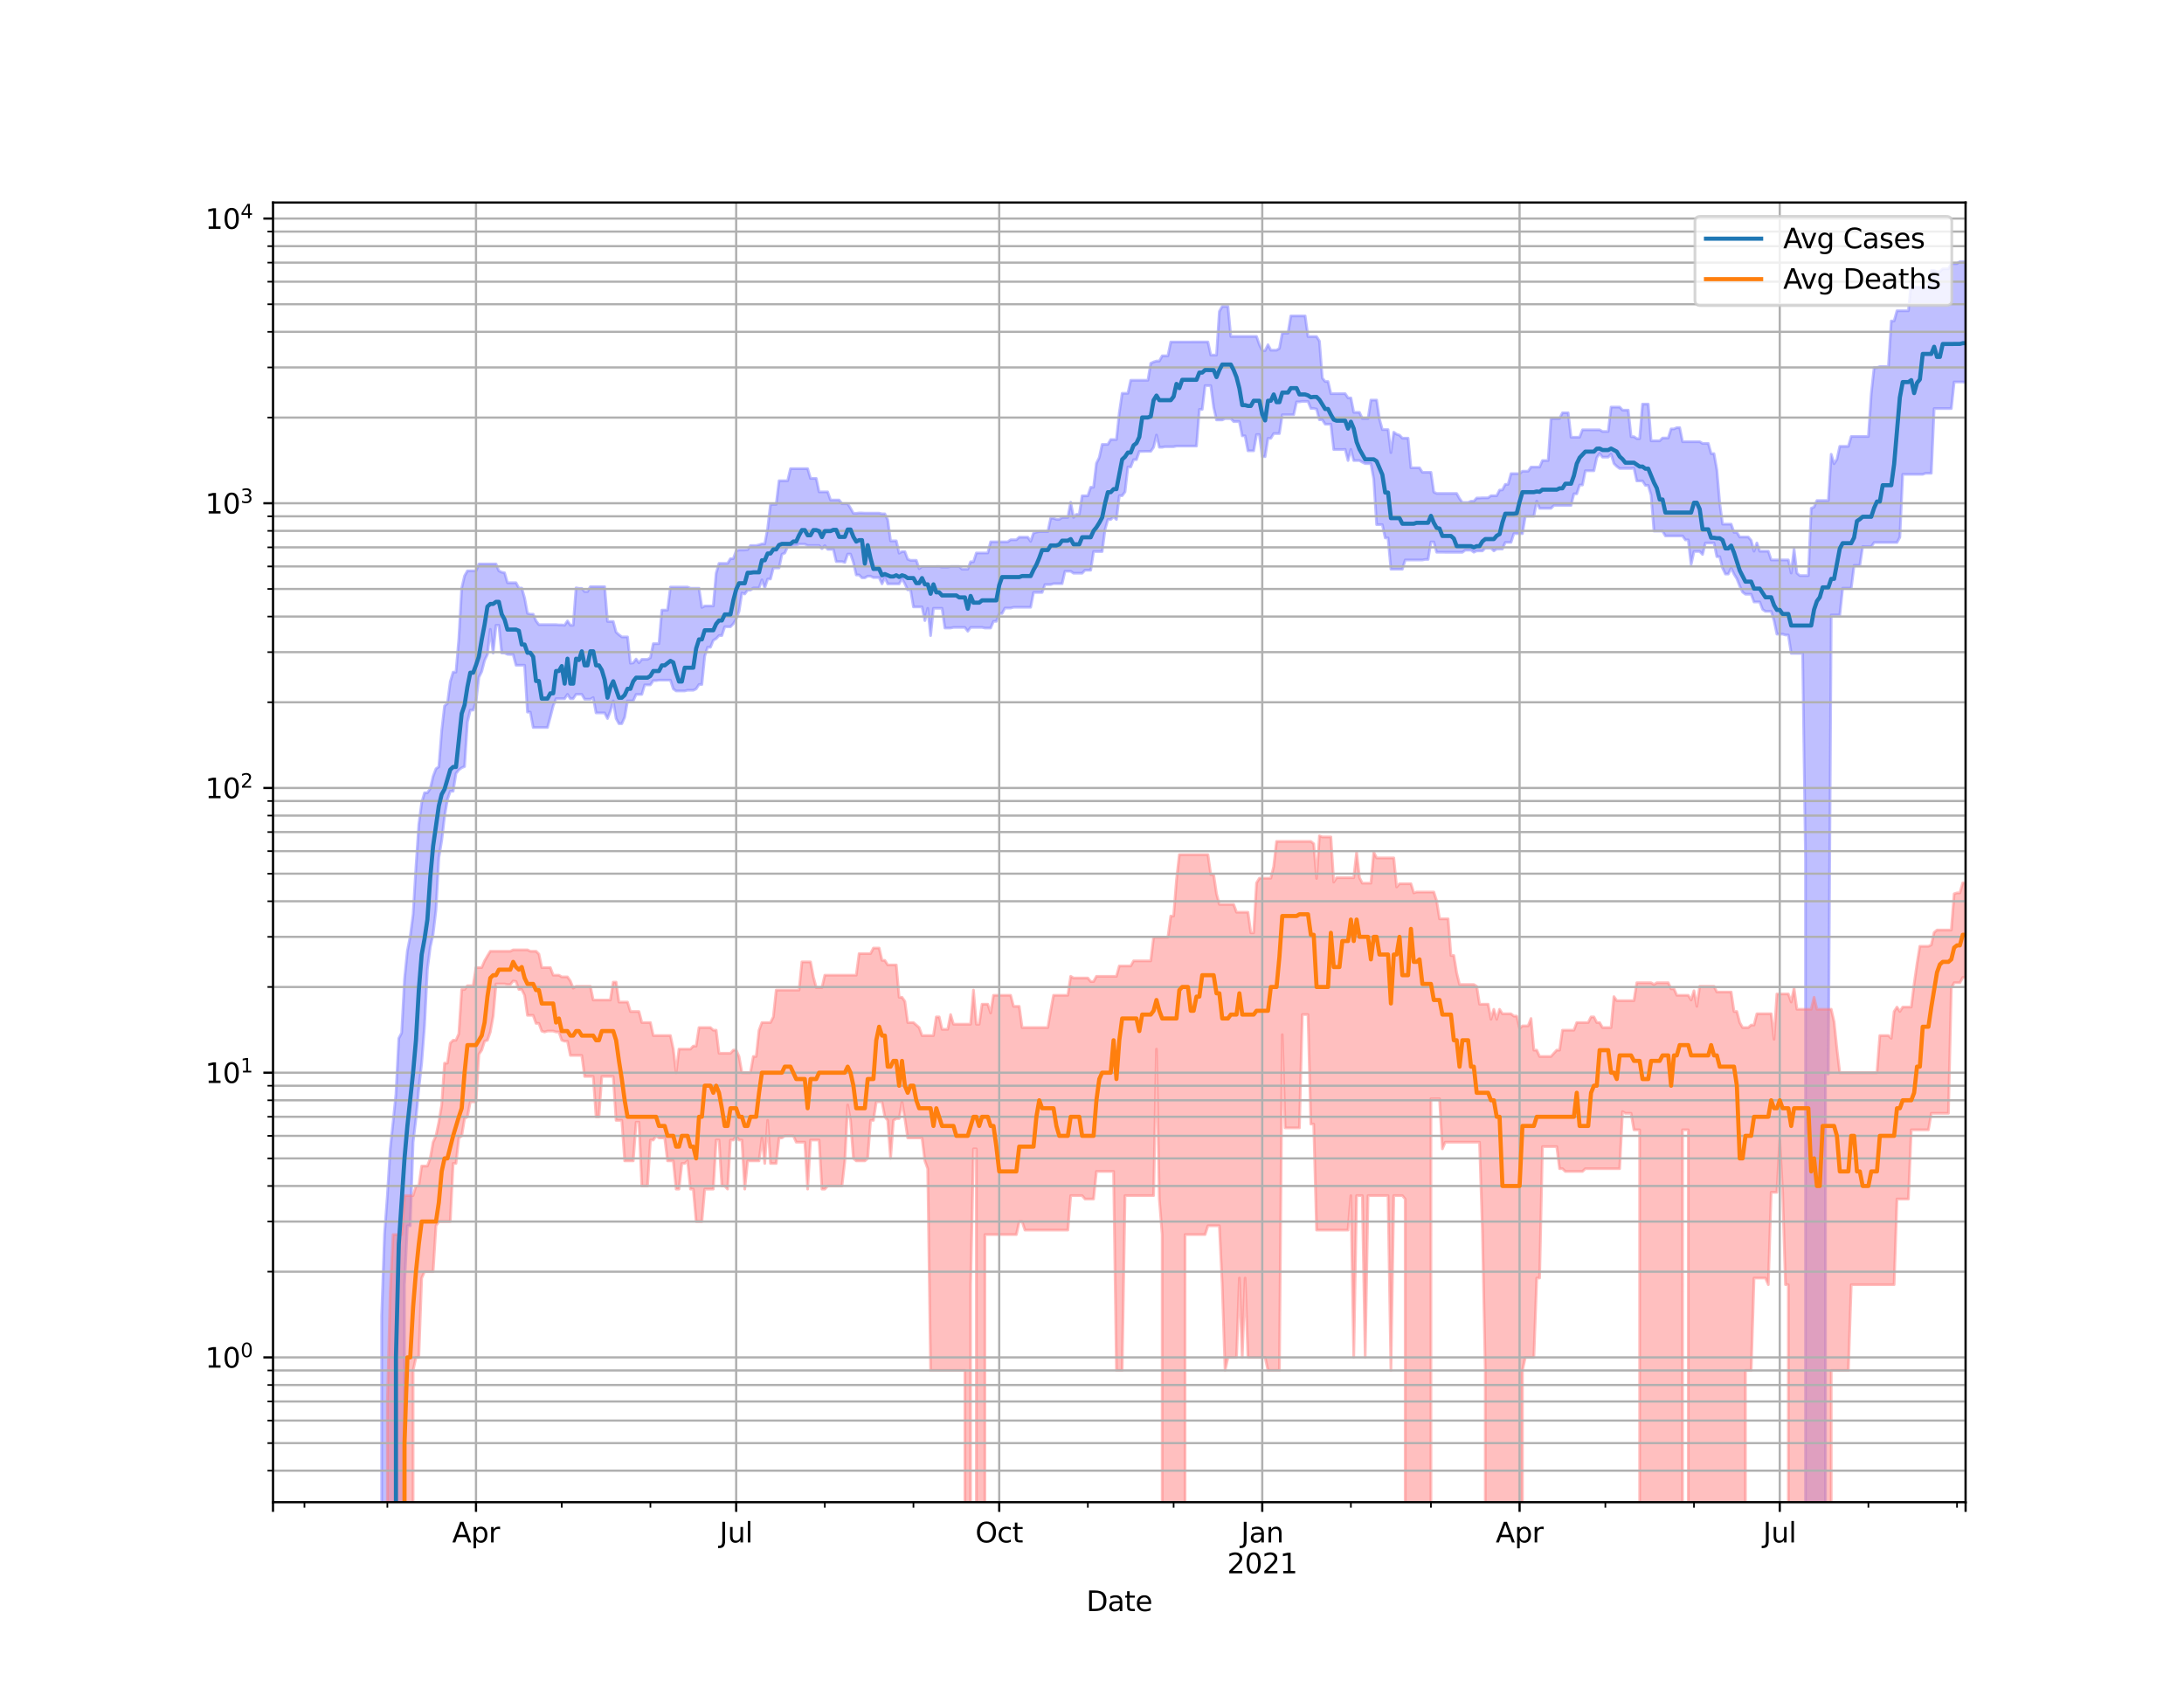 <?xml version="1.0" encoding="utf-8" standalone="no"?>
<!DOCTYPE svg PUBLIC "-//W3C//DTD SVG 1.1//EN"
  "http://www.w3.org/Graphics/SVG/1.1/DTD/svg11.dtd">
<svg height="612pt" version="1.1" viewBox="0 0 792 612" width="792pt" xmlns="http://www.w3.org/2000/svg" xmlns:xlink="http://www.w3.org/1999/xlink">
 <defs>
  <style type="text/css">*{stroke-linecap:butt;stroke-linejoin:round;}</style>
 </defs>
 <g id="figure_1">
  <g id="patch_1">
   <path d="M 0 612 
L 792 612 
L 792 0 
L 0 0 
z
" style="fill:#ffffff;"/>
  </g>
  <g id="axes_1">
   <g id="patch_2">
    <path d="M 99 544.68 
L 712.8 544.68 
L 712.8 73.44 
L 99 73.44 
z
" style="fill:#ffffff;"/>
   </g>
   <g id="PolyCollection_1">
    <path clip-path="url(#p68e2955192)" d="M 99 103727.353 
L 99 103727.353 
L 100.037 103727.353 
L 101.074 103727.353 
L 102.11 103727.353 
L 103.147 103727.353 
L 104.184 103727.353 
L 105.221 103727.353 
L 106.258 103727.353 
L 107.295 103727.353 
L 108.331 103727.353 
L 109.368 103727.353 
L 110.405 103727.353 
L 111.442 103727.353 
L 112.479 103727.353 
L 113.516 103727.353 
L 114.552 103727.353 
L 115.589 103727.353 
L 116.626 103727.353 
L 117.663 103727.353 
L 118.7 103727.353 
L 119.736 103727.353 
L 120.773 103727.353 
L 121.81 103727.353 
L 122.847 103727.353 
L 123.884 103727.353 
L 124.921 103727.353 
L 125.957 103727.353 
L 126.994 103727.353 
L 128.031 103727.353 
L 129.068 103727.353 
L 130.105 103727.353 
L 131.142 103727.353 
L 132.178 103727.353 
L 133.215 103727.353 
L 134.252 103727.353 
L 135.289 103727.353 
L 136.326 103727.353 
L 137.363 103727.353 
L 138.399 477.098 
L 139.436 447.651 
L 140.473 433.525 
L 141.51 416.574 
L 142.547 406.903 
L 143.583 396.765 
L 144.62 376.5 
L 145.657 374.508 
L 146.694 355.048 
L 147.731 344.749 
L 148.768 339.543 
L 149.804 331.643 
L 150.841 314.432 
L 151.878 298.971 
L 152.915 291.089 
L 153.952 287.45 
L 154.989 287.45 
L 156.025 285.983 
L 157.062 281.521 
L 158.099 278.75 
L 159.136 278.027 
L 160.173 264.95 
L 161.209 255.955 
L 162.246 255.064 
L 163.283 247.158 
L 164.32 243.708 
L 165.357 243.708 
L 166.394 231.55 
L 167.43 213.215 
L 168.467 208.819 
L 169.504 206.993 
L 170.541 206.993 
L 171.578 206.993 
L 172.615 206.993 
L 173.651 204.5 
L 174.688 204.5 
L 175.725 204.5 
L 176.762 204.5 
L 177.799 204.5 
L 178.835 204.5 
L 179.872 204.5 
L 180.909 206.993 
L 181.946 207.484 
L 182.983 207.696 
L 184.02 211.307 
L 185.056 211.307 
L 186.093 211.307 
L 187.13 211.307 
L 188.167 213.242 
L 189.204 213.242 
L 190.241 216.837 
L 191.277 222.397 
L 192.314 222.693 
L 193.351 222.693 
L 194.388 225.168 
L 195.425 226.488 
L 196.461 226.488 
L 197.498 226.488 
L 198.535 226.488 
L 199.572 226.488 
L 200.609 226.488 
L 201.646 226.488 
L 202.682 226.596 
L 203.719 226.596 
L 204.756 226.704 
L 205.793 225.133 
L 206.83 226.704 
L 207.867 226.704 
L 208.903 213.153 
L 209.94 213.34 
L 210.977 213.34 
L 212.014 214.506 
L 213.051 214.506 
L 214.088 212.728 
L 215.124 212.728 
L 216.161 212.728 
L 217.198 212.728 
L 218.235 212.728 
L 219.272 212.728 
L 220.308 225.343 
L 221.345 225.343 
L 222.382 225.343 
L 223.419 229.227 
L 224.456 230.152 
L 225.493 230.938 
L 226.529 230.938 
L 227.566 230.938 
L 228.603 240.489 
L 229.64 240.342 
L 230.677 238.962 
L 231.714 240.342 
L 232.75 239.073 
L 233.787 239.073 
L 234.824 239.073 
L 235.861 238.49 
L 236.898 233.382 
L 237.934 233.382 
L 238.971 233.382 
L 240.008 221.222 
L 241.045 221.222 
L 242.082 221.222 
L 243.119 212.869 
L 244.155 212.869 
L 245.192 212.869 
L 246.229 212.869 
L 247.266 212.869 
L 248.303 212.869 
L 249.34 212.869 
L 250.376 213.295 
L 251.413 213.295 
L 252.45 213.295 
L 253.487 213.295 
L 254.524 220.254 
L 255.56 219.726 
L 256.597 219.726 
L 257.634 219.726 
L 258.671 219.726 
L 259.708 207.837 
L 260.745 204.288 
L 261.781 204.288 
L 262.818 204.288 
L 263.855 204.288 
L 264.892 202.571 
L 265.929 202.571 
L 266.966 199.749 
L 268.002 199.414 
L 269.039 199.414 
L 270.076 199.414 
L 271.113 199.296 
L 272.15 197.808 
L 273.186 197.808 
L 274.223 197.808 
L 275.26 197.562 
L 276.297 197.218 
L 277.334 197.218 
L 278.371 191.66 
L 279.407 182.892 
L 280.444 182.892 
L 281.481 182.892 
L 282.518 174.322 
L 283.555 174.322 
L 284.592 174.322 
L 285.628 174.322 
L 286.665 169.935 
L 287.702 169.935 
L 288.739 169.935 
L 289.776 169.935 
L 290.812 169.935 
L 291.849 169.935 
L 292.886 169.935 
L 293.923 173.467 
L 294.96 173.467 
L 295.997 173.467 
L 297.033 178.343 
L 298.07 178.343 
L 299.107 178.343 
L 300.144 178.343 
L 301.181 181.305 
L 302.218 181.305 
L 303.254 181.305 
L 304.291 181.305 
L 305.328 182.635 
L 306.365 182.635 
L 307.402 182.635 
L 308.439 184.27 
L 309.475 186.128 
L 310.512 186.128 
L 311.549 186.002 
L 312.586 186.002 
L 313.623 186.06 
L 314.659 186.06 
L 315.696 186.06 
L 316.733 186.06 
L 317.77 186.06 
L 318.807 186.06 
L 319.844 186.309 
L 320.88 186.309 
L 321.917 188.47 
L 322.954 196.123 
L 323.991 196.123 
L 325.028 196.123 
L 326.065 200.6 
L 327.101 200 
L 328.138 200 
L 329.175 202.768 
L 330.212 203.171 
L 331.249 203.171 
L 332.285 203.171 
L 333.322 206.202 
L 334.359 205.418 
L 335.396 205.418 
L 336.433 205.418 
L 337.47 205.418 
L 338.506 205.418 
L 339.543 205.418 
L 340.58 205.395 
L 341.617 205.627 
L 342.654 205.627 
L 343.691 205.627 
L 344.727 205.395 
L 345.764 205.395 
L 346.801 205.395 
L 347.838 205.395 
L 348.875 206.378 
L 349.911 206.378 
L 350.948 206.378 
L 351.985 203.701 
L 353.022 203.701 
L 354.059 200.5 
L 355.096 200.5 
L 356.132 200.5 
L 357.169 200.5 
L 358.206 200.5 
L 359.243 196.465 
L 360.28 196.465 
L 361.317 196.465 
L 362.353 196.465 
L 363.39 196.465 
L 364.427 196.465 
L 365.464 196.465 
L 366.501 195.718 
L 367.538 195.718 
L 368.574 195.718 
L 369.611 194.788 
L 370.648 194.788 
L 371.685 194.788 
L 372.722 194.788 
L 373.758 196.3 
L 374.795 193.297 
L 375.832 192.972 
L 376.869 192.752 
L 377.906 192.752 
L 378.943 192.752 
L 379.979 192.752 
L 381.016 187.914 
L 382.053 187.914 
L 383.09 188.326 
L 384.127 188.326 
L 385.164 187.627 
L 386.2 187.627 
L 387.237 187.627 
L 388.274 182.111 
L 389.311 187.627 
L 390.348 186.524 
L 391.384 186.524 
L 392.421 179.776 
L 393.458 179.776 
L 394.495 179.776 
L 395.532 176.666 
L 396.569 176.666 
L 397.605 167.985 
L 398.642 165.865 
L 399.679 161.134 
L 400.716 161.134 
L 401.753 161.134 
L 402.79 159.384 
L 403.826 159.384 
L 404.863 159.384 
L 405.9 149.677 
L 406.937 142.62 
L 407.974 142.62 
L 409.01 142.62 
L 410.047 137.888 
L 411.084 137.888 
L 412.121 137.888 
L 413.158 137.888 
L 414.195 137.888 
L 415.231 137.888 
L 416.268 137.888 
L 417.305 131.727 
L 418.342 131.244 
L 419.379 130.924 
L 420.416 130.924 
L 421.452 129.025 
L 422.489 129.025 
L 423.526 129.025 
L 424.563 124 
L 425.6 124 
L 426.636 124 
L 427.673 124 
L 428.71 124 
L 429.747 124 
L 430.784 124 
L 431.821 124 
L 432.857 123.996 
L 433.894 123.996 
L 434.931 123.996 
L 435.968 123.996 
L 437.005 123.996 
L 438.042 123.996 
L 439.078 128.739 
L 440.115 128.739 
L 441.152 128.739 
L 442.189 112.916 
L 443.226 111.112 
L 444.262 111.112 
L 445.299 111.112 
L 446.336 121.99 
L 447.373 121.99 
L 448.41 121.99 
L 449.447 121.99 
L 450.483 121.99 
L 451.52 121.99 
L 452.557 121.99 
L 453.594 121.99 
L 454.631 121.99 
L 455.668 121.99 
L 456.704 124.995 
L 457.741 127.121 
L 458.778 127.121 
L 459.815 124.995 
L 460.852 126.975 
L 461.889 126.975 
L 462.925 126.975 
L 463.962 126.321 
L 464.999 120.786 
L 466.036 120.786 
L 467.073 120.786 
L 468.109 114.555 
L 469.146 114.555 
L 470.183 114.555 
L 471.22 114.555 
L 472.257 114.555 
L 473.294 114.555 
L 474.33 122.047 
L 475.367 122.047 
L 476.404 122.047 
L 477.441 122.047 
L 478.478 123.695 
L 479.515 137.074 
L 480.551 138.328 
L 481.588 138.328 
L 482.625 142.745 
L 483.662 142.745 
L 484.699 142.745 
L 485.735 142.732 
L 486.772 142.732 
L 487.809 142.732 
L 488.846 144.277 
L 489.883 144.277 
L 490.92 149.524 
L 491.956 149.524 
L 492.993 149.524 
L 494.03 151.772 
L 495.067 151.772 
L 496.104 151.772 
L 497.141 145.059 
L 498.177 145.059 
L 499.214 145.059 
L 500.251 151.99 
L 501.288 155.77 
L 502.325 155.77 
L 503.361 155.77 
L 504.398 164.123 
L 505.435 156.714 
L 506.472 157.454 
L 507.509 157.794 
L 508.546 158.87 
L 509.582 158.87 
L 510.619 158.87 
L 511.656 169.628 
L 512.693 169.628 
L 513.73 169.628 
L 514.767 169.628 
L 515.803 171.252 
L 516.84 171.252 
L 517.877 171.252 
L 518.914 171.252 
L 519.951 178.429 
L 520.987 178.923 
L 522.024 178.923 
L 523.061 178.923 
L 524.098 178.923 
L 525.135 178.923 
L 526.172 178.923 
L 527.208 178.923 
L 528.245 178.923 
L 529.282 180.784 
L 530.319 182.192 
L 531.356 182.192 
L 532.393 182.192 
L 533.429 181.726 
L 534.466 181.726 
L 535.503 180.577 
L 536.54 180.577 
L 537.577 180.5 
L 538.614 180.5 
L 539.65 180.5 
L 540.687 179.755 
L 541.724 179.755 
L 542.761 179.755 
L 543.798 177.702 
L 544.834 177.629 
L 545.871 175.623 
L 546.908 175.623 
L 547.945 171.747 
L 548.982 171.747 
L 550.019 171.747 
L 551.055 171.747 
L 552.092 170.856 
L 553.129 170.856 
L 554.166 170.856 
L 555.203 169.356 
L 556.24 169.356 
L 557.276 169.356 
L 558.313 169.356 
L 559.35 166.987 
L 560.387 166.987 
L 561.424 166.987 
L 562.46 151.745 
L 563.497 151.745 
L 564.534 151.745 
L 565.571 151.745 
L 566.608 149.672 
L 567.645 149.672 
L 568.681 149.672 
L 569.718 158.532 
L 570.755 158.532 
L 571.792 158.532 
L 572.829 158.532 
L 573.866 155.846 
L 574.902 155.846 
L 575.939 155.846 
L 576.976 155.846 
L 578.013 155.846 
L 579.05 155.846 
L 580.086 155.846 
L 581.123 156.452 
L 582.16 156.452 
L 583.197 156.452 
L 584.234 147.605 
L 585.271 147.605 
L 586.307 147.605 
L 587.344 147.605 
L 588.381 148.712 
L 589.418 148.712 
L 590.455 148.712 
L 591.492 158.335 
L 592.528 158.335 
L 593.565 159.039 
L 594.602 159.039 
L 595.639 146.522 
L 596.676 146.522 
L 597.712 146.522 
L 598.749 159.836 
L 599.786 159.836 
L 600.823 159.836 
L 601.86 159.836 
L 602.897 158.825 
L 603.933 158.825 
L 604.97 158.825 
L 606.007 155.523 
L 607.044 155.523 
L 608.081 155.061 
L 609.118 155.061 
L 610.154 160.159 
L 611.191 160.159 
L 612.228 160.159 
L 613.265 160.159 
L 614.302 160.159 
L 615.339 160.159 
L 616.375 160.159 
L 617.412 160.776 
L 618.449 160.776 
L 619.486 160.776 
L 620.523 164.49 
L 621.559 164.49 
L 622.596 170.34 
L 623.633 182.406 
L 624.67 190.044 
L 625.707 190.044 
L 626.744 190.044 
L 627.78 190.044 
L 628.817 193.029 
L 629.854 193.029 
L 630.891 194.729 
L 631.928 194.729 
L 632.965 194.729 
L 634.001 194.729 
L 635.038 195.965 
L 636.075 199.861 
L 637.112 196.865 
L 638.149 199.861 
L 639.185 199.861 
L 640.222 199.861 
L 641.259 199.861 
L 642.296 203.029 
L 643.333 203.029 
L 644.37 203.029 
L 645.406 203.029 
L 646.443 203.029 
L 647.48 203.029 
L 648.517 203.029 
L 649.554 207.798 
L 650.591 199.088 
L 651.627 207.798 
L 652.664 208.706 
L 653.701 208.706 
L 654.738 208.706 
L 655.775 208.706 
L 656.811 184.294 
L 657.848 183.862 
L 658.885 181.498 
L 659.922 181.498 
L 660.959 181.498 
L 661.996 181.498 
L 663.032 181.498 
L 664.069 164.713 
L 665.106 168.135 
L 666.143 166.532 
L 667.18 161.839 
L 668.217 161.839 
L 669.253 161.839 
L 670.29 161.839 
L 671.327 158.262 
L 672.364 158.262 
L 673.401 158.262 
L 674.438 158.262 
L 675.474 158.262 
L 676.511 158.262 
L 677.548 158.262 
L 678.585 142.769 
L 679.622 133.306 
L 680.658 133.306 
L 681.695 132.93 
L 682.732 132.93 
L 683.769 132.93 
L 684.806 132.93 
L 685.843 116.387 
L 686.879 116.387 
L 687.916 112.682 
L 688.953 112.682 
L 689.99 112.682 
L 691.027 112.682 
L 692.064 112.682 
L 693.1 102.283 
L 694.137 104.163 
L 695.174 104.163 
L 696.211 104.163 
L 697.248 104.163 
L 698.284 104.163 
L 699.321 104.163 
L 700.358 98.093 
L 701.395 98.093 
L 702.432 98.618 
L 703.469 98.474 
L 704.505 97.485 
L 705.542 97.485 
L 706.579 97.485 
L 707.616 95.602 
L 708.653 95.602 
L 709.69 95.602 
L 710.726 94.86 
L 711.763 94.86 
L 712.8 94.86 
L 712.8 138.684 
L 712.8 138.684 
L 711.763 138.5 
L 710.726 138.5 
L 709.69 138.5 
L 708.653 138.5 
L 707.616 148.135 
L 706.579 148.135 
L 705.542 148.135 
L 704.505 148.135 
L 703.469 148.135 
L 702.432 148.135 
L 701.395 148.135 
L 700.358 171.603 
L 699.321 171.603 
L 698.284 171.603 
L 697.248 171.988 
L 696.211 171.988 
L 695.174 171.988 
L 694.137 171.988 
L 693.1 171.988 
L 692.064 171.988 
L 691.027 171.988 
L 689.99 171.988 
L 688.953 194.805 
L 687.916 196.704 
L 686.879 196.704 
L 685.843 196.704 
L 684.806 196.704 
L 683.769 196.704 
L 682.732 196.704 
L 681.695 196.704 
L 680.658 196.704 
L 679.622 196.704 
L 678.585 198.226 
L 677.548 198.226 
L 676.511 198.226 
L 675.474 198.156 
L 674.438 205.008 
L 673.401 205.008 
L 672.364 205.008 
L 671.327 213.26 
L 670.29 213.26 
L 669.253 213.26 
L 668.217 213.26 
L 667.18 222.98 
L 666.143 222.98 
L 665.106 222.98 
L 664.069 222.98 
L 663.032 389.399 
L 661.996 389.399 
L 660.959 103727.353 
L 659.922 103727.353 
L 658.885 103727.353 
L 657.848 103727.353 
L 656.811 103727.353 
L 655.775 103727.353 
L 654.738 311.152 
L 653.701 236.908 
L 652.664 236.908 
L 651.627 236.908 
L 650.591 236.908 
L 649.554 236.908 
L 648.517 230.243 
L 647.48 230.243 
L 646.443 229.932 
L 645.406 229.932 
L 644.37 229.932 
L 643.333 224.982 
L 642.296 221.671 
L 641.259 221.671 
L 640.222 221.671 
L 639.185 220.989 
L 638.149 218.268 
L 637.112 218.268 
L 636.075 218.268 
L 635.038 215.469 
L 634.001 215.469 
L 632.965 215.469 
L 631.928 214.699 
L 630.891 212.465 
L 629.854 209.864 
L 628.817 208.154 
L 627.78 205.974 
L 626.744 208.154 
L 625.707 208.154 
L 624.67 205.974 
L 623.633 201.861 
L 622.596 201.861 
L 621.559 196.883 
L 620.523 196.883 
L 619.486 196.883 
L 618.449 196.883 
L 617.412 201.046 
L 616.375 199.96 
L 615.339 199.96 
L 614.302 199.96 
L 613.265 204.669 
L 612.228 195.766 
L 611.191 195.766 
L 610.154 194.324 
L 609.118 194.324 
L 608.081 194.324 
L 607.044 194.324 
L 606.007 194.324 
L 604.97 194.324 
L 603.933 194.324 
L 602.897 192.555 
L 601.86 192.555 
L 600.823 192.555 
L 599.786 192.555 
L 598.749 179.515 
L 597.712 175.994 
L 596.676 175.994 
L 595.639 174.378 
L 594.602 174.378 
L 593.565 174.378 
L 592.528 169.729 
L 591.492 169.864 
L 590.455 169.864 
L 589.418 169.864 
L 588.381 169.864 
L 587.344 169.864 
L 586.307 169.106 
L 585.271 168.07 
L 584.234 164.623 
L 583.197 165.748 
L 582.16 165.748 
L 581.123 165.748 
L 580.086 164.392 
L 579.05 165.93 
L 578.013 170.694 
L 576.976 170.694 
L 575.939 170.694 
L 574.902 170.694 
L 573.866 175.85 
L 572.829 175.85 
L 571.792 179.056 
L 570.755 179.056 
L 569.718 183.265 
L 568.681 183.265 
L 567.645 183.265 
L 566.608 183.265 
L 565.571 183.265 
L 564.534 183.265 
L 563.497 183.265 
L 562.46 184.317 
L 561.424 184.317 
L 560.387 184.317 
L 559.35 184.317 
L 558.313 184.317 
L 557.276 181.704 
L 556.24 187.181 
L 555.203 187.181 
L 554.166 187.181 
L 553.129 187.181 
L 552.092 193.491 
L 551.055 193.491 
L 550.019 193.491 
L 548.982 193.491 
L 547.945 196.661 
L 546.908 196.661 
L 545.871 196.661 
L 544.834 199.049 
L 543.798 199.049 
L 542.761 199.049 
L 541.724 199.755 
L 540.687 198.739 
L 539.65 198.739 
L 538.614 198.739 
L 537.577 199.755 
L 536.54 199.755 
L 535.503 199.755 
L 534.466 200.232 
L 533.429 199.493 
L 532.393 199.493 
L 531.356 199.493 
L 530.319 200.259 
L 529.282 200.259 
L 528.245 200.259 
L 527.208 200.259 
L 526.172 200.259 
L 525.135 200.259 
L 524.098 200.259 
L 523.061 200.246 
L 522.024 200.246 
L 520.987 200.246 
L 519.951 196.508 
L 518.914 196.508 
L 517.877 202.852 
L 516.84 202.852 
L 515.803 203.044 
L 514.767 203.044 
L 513.73 203.044 
L 512.693 203.044 
L 511.656 203.044 
L 510.619 203.044 
L 509.582 203.044 
L 508.546 206.378 
L 507.509 206.378 
L 506.472 206.378 
L 505.435 206.378 
L 504.398 206.378 
L 503.361 195.054 
L 502.325 195.054 
L 501.288 190.225 
L 500.251 190.225 
L 499.214 190.225 
L 498.177 173.754 
L 497.141 168.092 
L 496.104 168.092 
L 495.067 168.092 
L 494.03 167.594 
L 492.993 166.99 
L 491.956 166.99 
L 490.92 166.99 
L 489.883 162.933 
L 488.846 166.99 
L 487.809 162.933 
L 486.772 163.003 
L 485.735 163.003 
L 484.699 163.003 
L 483.662 163.003 
L 482.625 153.8 
L 481.588 153.8 
L 480.551 153.8 
L 479.515 152.204 
L 478.478 152.204 
L 477.441 148.332 
L 476.404 148.104 
L 475.367 148.104 
L 474.33 145.548 
L 473.294 145.548 
L 472.257 145.548 
L 471.22 145.713 
L 470.183 145.713 
L 469.146 150.39 
L 468.109 150.39 
L 467.073 150.39 
L 466.036 150.39 
L 464.999 150.39 
L 463.962 157.203 
L 462.925 157.203 
L 461.889 157.203 
L 460.852 158.933 
L 459.815 158.933 
L 458.778 165.575 
L 457.741 165.575 
L 456.704 157.57 
L 455.668 157.57 
L 454.631 163.461 
L 453.594 163.461 
L 452.557 163.461 
L 451.52 158.035 
L 450.483 158.035 
L 449.447 152.868 
L 448.41 152.868 
L 447.373 152.868 
L 446.336 151.781 
L 445.299 151.781 
L 444.262 151.781 
L 443.226 152.268 
L 442.189 152.268 
L 441.152 152.268 
L 440.115 147.64 
L 439.078 139.823 
L 438.042 139.823 
L 437.005 139.823 
L 435.968 148.449 
L 434.931 148.449 
L 433.894 161.746 
L 432.857 161.746 
L 431.821 161.746 
L 430.784 161.746 
L 429.747 161.746 
L 428.71 161.746 
L 427.673 161.746 
L 426.636 161.746 
L 425.6 161.975 
L 424.563 161.975 
L 423.526 161.975 
L 422.489 161.975 
L 421.452 162.163 
L 420.416 162.163 
L 419.379 157.735 
L 418.342 162.163 
L 417.305 163.649 
L 416.268 163.649 
L 415.231 163.649 
L 414.195 163.681 
L 413.158 163.681 
L 412.121 166.665 
L 411.084 166.665 
L 410.047 169.326 
L 409.01 169.326 
L 407.974 178.355 
L 406.937 179.734 
L 405.9 179.734 
L 404.863 188.372 
L 403.826 187.331 
L 402.79 188.372 
L 401.753 188.372 
L 400.716 192.058 
L 399.679 199.993 
L 398.642 199.993 
L 397.605 199.993 
L 396.569 199.993 
L 395.532 206.746 
L 394.495 206.746 
L 393.458 206.746 
L 392.421 207.845 
L 391.384 207.845 
L 390.348 207.845 
L 389.311 207.845 
L 388.274 207.14 
L 387.237 207.14 
L 386.2 207.14 
L 385.164 211.633 
L 384.127 211.633 
L 383.09 211.633 
L 382.053 211.633 
L 381.016 211.96 
L 379.979 211.96 
L 378.943 211.96 
L 377.906 214.819 
L 376.869 214.819 
L 375.832 214.819 
L 374.795 214.819 
L 373.758 220.192 
L 372.722 220.192 
L 371.685 220.192 
L 370.648 220.192 
L 369.611 220.192 
L 368.574 220.192 
L 367.538 220.192 
L 366.501 220.473 
L 365.464 220.473 
L 364.427 220.473 
L 363.39 222.452 
L 362.353 222.452 
L 361.317 225.296 
L 360.28 225.296 
L 359.243 227.714 
L 358.206 227.714 
L 357.169 227.714 
L 356.132 227.493 
L 355.096 227.493 
L 354.059 227.493 
L 353.022 227.493 
L 351.985 227.493 
L 350.948 228.885 
L 349.911 227.493 
L 348.875 227.493 
L 347.838 227.493 
L 346.801 227.493 
L 345.764 227.493 
L 344.727 227.714 
L 343.691 227.714 
L 342.654 227.714 
L 341.617 220.567 
L 340.58 220.567 
L 339.543 220.567 
L 338.506 220.567 
L 337.47 230.465 
L 336.433 220.567 
L 335.396 225.029 
L 334.359 220.057 
L 333.322 220.057 
L 332.285 220.057 
L 331.249 220.057 
L 330.212 213.878 
L 329.175 213.878 
L 328.138 211.71 
L 327.101 209.872 
L 326.065 211.71 
L 325.028 211.71 
L 323.991 211.71 
L 322.954 211.71 
L 321.917 211.71 
L 320.88 209.428 
L 319.844 211.71 
L 318.807 209.428 
L 317.77 209.428 
L 316.733 209.428 
L 315.696 208.908 
L 314.659 208.908 
L 313.623 209.518 
L 312.586 209.518 
L 311.549 208.473 
L 310.512 208.473 
L 309.475 203.946 
L 308.439 200.91 
L 307.402 200.91 
L 306.365 203.946 
L 305.328 203.629 
L 304.291 203.629 
L 303.254 203.629 
L 302.218 199.179 
L 301.181 199.179 
L 300.144 199.179 
L 299.107 197.808 
L 298.07 198.939 
L 297.033 197.808 
L 295.997 197.808 
L 294.96 197.808 
L 293.923 197.808 
L 292.886 197.808 
L 291.849 197.312 
L 290.812 197.312 
L 289.776 197.312 
L 288.739 197.732 
L 287.702 197.732 
L 286.665 198.245 
L 285.628 198.245 
L 284.592 200.54 
L 283.555 200.978 
L 282.518 205.921 
L 281.481 205.921 
L 280.444 205.921 
L 279.407 209.947 
L 278.371 209.947 
L 277.334 213.188 
L 276.297 210.245 
L 275.26 213.188 
L 274.223 213.188 
L 273.186 213.188 
L 272.15 213.96 
L 271.113 213.96 
L 270.076 215.375 
L 269.039 215.013 
L 268.002 221.682 
L 266.966 224.476 
L 265.929 226.178 
L 264.892 227.261 
L 263.855 227.261 
L 262.818 227.261 
L 261.781 230.439 
L 260.745 230.439 
L 259.708 231.563 
L 258.671 232.184 
L 257.634 234.684 
L 256.597 234.684 
L 255.56 237.9 
L 254.524 248.195 
L 253.487 248.195 
L 252.45 249.796 
L 251.413 250.281 
L 250.376 250.281 
L 249.34 250.281 
L 248.303 250.526 
L 247.266 250.526 
L 246.229 250.526 
L 245.192 250.526 
L 244.155 249.796 
L 243.119 246.611 
L 242.082 246.611 
L 241.045 246.611 
L 240.008 246.611 
L 238.971 246.611 
L 237.934 246.78 
L 236.898 246.78 
L 235.861 248.331 
L 234.824 248.331 
L 233.787 248.331 
L 232.75 251.791 
L 231.714 251.791 
L 230.677 251.791 
L 229.64 254.123 
L 228.603 254.123 
L 227.566 254.123 
L 226.529 260.063 
L 225.493 262.4 
L 224.456 262.4 
L 223.419 260.52 
L 222.382 254.123 
L 221.345 257.865 
L 220.308 260.52 
L 219.272 258.496 
L 218.235 258.496 
L 217.198 258.496 
L 216.161 258.496 
L 215.124 252.942 
L 214.088 253.529 
L 213.051 253.529 
L 212.014 253.529 
L 210.977 251.749 
L 209.94 251.749 
L 208.903 251.749 
L 207.867 253.332 
L 206.83 253.332 
L 205.793 251.749 
L 204.756 253.332 
L 203.719 253.332 
L 202.682 253.332 
L 201.646 253.332 
L 200.609 255.932 
L 199.572 259.987 
L 198.535 263.78 
L 197.498 263.78 
L 196.461 263.78 
L 195.425 263.78 
L 194.388 263.78 
L 193.351 263.78 
L 192.314 258.204 
L 191.277 258.204 
L 190.241 241.214 
L 189.204 241.214 
L 188.167 241.214 
L 187.13 241.214 
L 186.093 237.317 
L 185.056 237.317 
L 184.02 237.256 
L 182.983 236.787 
L 181.946 236.787 
L 180.909 226.728 
L 179.872 226.728 
L 178.835 236.787 
L 177.799 228.183 
L 176.762 237.256 
L 175.725 239.486 
L 174.688 243.498 
L 173.651 245.574 
L 172.615 254.479 
L 171.578 257.482 
L 170.541 257.482 
L 169.504 261.843 
L 168.467 277.951 
L 167.43 278.368 
L 166.394 279.136 
L 165.357 280.472 
L 164.32 286.894 
L 163.283 286.894 
L 162.246 289.99 
L 161.209 295.998 
L 160.173 304.82 
L 159.136 310.994 
L 158.099 329.927 
L 157.062 338.658 
L 156.025 343.431 
L 154.989 351.41 
L 153.952 371.981 
L 152.915 385.497 
L 151.878 394.679 
L 150.841 405.584 
L 149.804 414.15 
L 148.768 444.447 
L 147.731 444.447 
L 146.694 465.83 
L 145.657 103727.353 
L 144.62 103727.353 
L 143.583 103727.353 
L 142.547 103727.353 
L 141.51 103727.353 
L 140.473 103727.353 
L 139.436 103727.353 
L 138.399 103727.353 
L 137.363 103727.353 
L 136.326 103727.353 
L 135.289 103727.353 
L 134.252 103727.353 
L 133.215 103727.353 
L 132.178 103727.353 
L 131.142 103727.353 
L 130.105 103727.353 
L 129.068 103727.353 
L 128.031 103727.353 
L 126.994 103727.353 
L 125.957 103727.353 
L 124.921 103727.353 
L 123.884 103727.353 
L 122.847 103727.353 
L 121.81 103727.353 
L 120.773 103727.353 
L 119.736 103727.353 
L 118.7 103727.353 
L 117.663 103727.353 
L 116.626 103727.353 
L 115.589 103727.353 
L 114.552 103727.353 
L 113.516 103727.353 
L 112.479 103727.353 
L 111.442 103727.353 
L 110.405 103727.353 
L 109.368 103727.353 
L 108.331 103727.353 
L 107.295 103727.353 
L 106.258 103727.353 
L 105.221 103727.353 
L 104.184 103727.353 
L 103.147 103727.353 
L 102.11 103727.353 
L 101.074 103727.353 
L 100.037 103727.353 
L 99 103727.353 
z
" style="fill:#8080ff;fill-opacity:0.5;stroke:#8080ff;stroke-opacity:0.5;"/>
   </g>
   <g id="PolyCollection_2">
    <path clip-path="url(#p68e2955192)" d="M 99 103727.353 
L 99 103727.353 
L 100.037 103727.353 
L 101.074 103727.353 
L 102.11 103727.353 
L 103.147 103727.353 
L 104.184 103727.353 
L 105.221 103727.353 
L 106.258 103727.353 
L 107.295 103727.353 
L 108.331 103727.353 
L 109.368 103727.353 
L 110.405 103727.353 
L 111.442 103727.353 
L 112.479 103727.353 
L 113.516 103727.353 
L 114.552 103727.353 
L 115.589 103727.353 
L 116.626 103727.353 
L 117.663 103727.353 
L 118.7 103727.353 
L 119.736 103727.353 
L 120.773 103727.353 
L 121.81 103727.353 
L 122.847 103727.353 
L 123.884 103727.353 
L 124.921 103727.353 
L 125.957 103727.353 
L 126.994 103727.353 
L 128.031 103727.353 
L 129.068 103727.353 
L 130.105 103727.353 
L 131.142 103727.353 
L 132.178 103727.353 
L 133.215 103727.353 
L 134.252 103727.353 
L 135.289 103727.353 
L 136.326 103727.353 
L 137.363 103727.353 
L 138.399 103727.353 
L 139.436 103727.353 
L 140.473 508.174 
L 141.51 468.393 
L 142.547 447.651 
L 143.583 447.651 
L 144.62 447.651 
L 145.657 447.651 
L 146.694 433.525 
L 147.731 433.525 
L 148.768 433.525 
L 149.804 433.525 
L 150.841 430.029 
L 151.878 430.029 
L 152.915 422.799 
L 153.952 422.799 
L 154.989 422.799 
L 156.025 420.025 
L 157.062 414.15 
L 158.099 411.851 
L 159.136 406.903 
L 160.173 400.666 
L 161.209 385.497 
L 162.246 385.497 
L 163.283 378.232 
L 164.32 377.185 
L 165.357 377.185 
L 166.394 374.834 
L 167.43 358.777 
L 168.467 358.777 
L 169.504 357.425 
L 170.541 357.425 
L 171.578 357.425 
L 172.615 350.832 
L 173.651 350.832 
L 174.688 350.832 
L 175.725 348.408 
L 176.762 346.628 
L 177.799 344.917 
L 178.835 344.917 
L 179.872 344.917 
L 180.909 344.917 
L 181.946 344.917 
L 182.983 344.917 
L 184.02 344.917 
L 185.056 344.917 
L 186.093 344.416 
L 187.13 344.416 
L 188.167 344.416 
L 189.204 344.416 
L 190.241 344.416 
L 191.277 344.416 
L 192.314 344.917 
L 193.351 344.917 
L 194.388 344.917 
L 195.425 345.936 
L 196.461 350.832 
L 197.498 350.832 
L 198.535 350.832 
L 199.572 350.832 
L 200.609 353.598 
L 201.646 353.598 
L 202.682 353.598 
L 203.719 354.213 
L 204.756 354.213 
L 205.793 354.213 
L 206.83 355.684 
L 207.867 358.322 
L 208.903 357.647 
L 209.94 357.647 
L 210.977 357.647 
L 212.014 357.647 
L 213.051 357.647 
L 214.088 357.647 
L 215.124 362.595 
L 216.161 362.595 
L 217.198 362.595 
L 218.235 362.595 
L 219.272 362.595 
L 220.308 362.595 
L 221.345 362.595 
L 222.382 356.113 
L 223.419 356.113 
L 224.456 363.348 
L 225.493 363.348 
L 226.529 363.348 
L 227.566 363.348 
L 228.603 366.769 
L 229.64 366.769 
L 230.677 366.769 
L 231.714 366.769 
L 232.75 370.769 
L 233.787 370.769 
L 234.824 370.769 
L 235.861 370.769 
L 236.898 375.493 
L 237.934 375.493 
L 238.971 375.493 
L 240.008 375.493 
L 241.045 375.493 
L 242.082 375.493 
L 243.119 375.493 
L 244.155 380.402 
L 245.192 388.948 
L 246.229 380.402 
L 247.266 380.402 
L 248.303 380.402 
L 249.34 380.402 
L 250.376 380.402 
L 251.413 379.304 
L 252.45 379.304 
L 253.487 372.599 
L 254.524 372.599 
L 255.56 372.599 
L 256.597 372.599 
L 257.634 372.599 
L 258.671 373.543 
L 259.708 373.543 
L 260.745 381.909 
L 261.781 381.909 
L 262.818 381.909 
L 263.855 381.909 
L 264.892 381.909 
L 265.929 380.774 
L 266.966 380.774 
L 268.002 383.073 
L 269.039 388.948 
L 270.076 388.948 
L 271.113 388.948 
L 272.15 388.948 
L 273.186 383.073 
L 274.223 383.073 
L 275.26 373.543 
L 276.297 370.769 
L 277.334 370.769 
L 278.371 370.769 
L 279.407 370.769 
L 280.444 368.724 
L 281.481 359.006 
L 282.518 359.006 
L 283.555 359.006 
L 284.592 359.006 
L 285.628 359.006 
L 286.665 359.006 
L 287.702 359.006 
L 288.739 359.006 
L 289.776 359.006 
L 290.812 348.772 
L 291.849 348.772 
L 292.886 348.772 
L 293.923 348.772 
L 294.96 354.213 
L 295.997 358.096 
L 297.033 358.096 
L 298.07 358.096 
L 299.107 353.598 
L 300.144 353.598 
L 301.181 353.598 
L 302.218 353.598 
L 303.254 353.598 
L 304.291 353.598 
L 305.328 353.598 
L 306.365 353.598 
L 307.402 353.598 
L 308.439 353.598 
L 309.475 353.598 
L 310.512 353.598 
L 311.549 345.765 
L 312.586 345.765 
L 313.623 345.765 
L 314.659 345.765 
L 315.696 345.765 
L 316.733 343.757 
L 317.77 343.757 
L 318.807 343.757 
L 319.844 348.227 
L 320.88 348.227 
L 321.917 349.884 
L 322.954 349.884 
L 323.991 349.884 
L 325.028 349.884 
L 326.065 361.609 
L 327.101 361.609 
L 328.138 363.096 
L 329.175 370.769 
L 330.212 370.769 
L 331.249 370.769 
L 332.285 371.675 
L 333.322 372.599 
L 334.359 375.493 
L 335.396 375.493 
L 336.433 375.493 
L 337.47 375.493 
L 338.506 375.493 
L 339.543 368.724 
L 340.58 368.724 
L 341.617 373.226 
L 342.654 373.226 
L 343.691 373.226 
L 344.727 367.876 
L 345.764 371.371 
L 346.801 371.371 
L 347.838 371.371 
L 348.875 371.371 
L 349.911 371.371 
L 350.948 371.371 
L 351.985 371.371 
L 353.022 359.006 
L 354.059 371.371 
L 355.096 371.371 
L 356.132 364.115 
L 357.169 364.115 
L 358.206 364.115 
L 359.243 367.319 
L 360.28 360.884 
L 361.317 360.884 
L 362.353 360.884 
L 363.39 360.884 
L 364.427 360.884 
L 365.464 360.884 
L 366.501 360.884 
L 367.538 364.895 
L 368.574 364.895 
L 369.611 364.895 
L 370.648 372.599 
L 371.685 372.599 
L 372.722 372.599 
L 373.758 372.599 
L 374.795 372.599 
L 375.832 372.599 
L 376.869 372.599 
L 377.906 372.599 
L 378.943 372.599 
L 379.979 372.599 
L 381.016 366.496 
L 382.053 360.884 
L 383.09 360.884 
L 384.127 360.884 
L 385.164 360.884 
L 386.2 360.884 
L 387.237 360.884 
L 388.274 354.007 
L 389.311 354.629 
L 390.348 354.629 
L 391.384 354.629 
L 392.421 354.629 
L 393.458 354.629 
L 394.495 354.629 
L 395.532 355.898 
L 396.569 355.898 
L 397.605 354.007 
L 398.642 354.007 
L 399.679 354.007 
L 400.716 354.007 
L 401.753 354.007 
L 402.79 354.007 
L 403.826 354.007 
L 404.863 354.007 
L 405.9 350.261 
L 406.937 350.261 
L 407.974 350.261 
L 409.01 350.261 
L 410.047 350.261 
L 411.084 348.408 
L 412.121 348.408 
L 413.158 348.408 
L 414.195 348.408 
L 415.231 348.408 
L 416.268 348.408 
L 417.305 348.408 
L 418.342 339.842 
L 419.379 339.842 
L 420.416 339.842 
L 421.452 339.842 
L 422.489 339.842 
L 423.526 339.842 
L 424.563 332.145 
L 425.6 332.145 
L 426.636 319.089 
L 427.673 309.904 
L 428.71 309.904 
L 429.747 309.904 
L 430.784 309.904 
L 431.821 309.904 
L 432.857 309.904 
L 433.894 309.904 
L 434.931 309.904 
L 435.968 309.904 
L 437.005 309.904 
L 438.042 309.904 
L 439.078 317.15 
L 440.115 317.15 
L 441.152 324.076 
L 442.189 327.929 
L 443.226 327.929 
L 444.262 327.929 
L 445.299 327.929 
L 446.336 327.929 
L 447.373 327.929 
L 448.41 330.777 
L 449.447 330.777 
L 450.483 330.777 
L 451.52 330.777 
L 452.557 330.777 
L 453.594 338.222 
L 454.631 338.222 
L 455.668 320.14 
L 456.704 318.433 
L 457.741 318.433 
L 458.778 318.433 
L 459.815 318.433 
L 460.852 318.433 
L 461.889 314.177 
L 462.925 305.096 
L 463.962 305.096 
L 464.999 305.096 
L 466.036 305.096 
L 467.073 305.096 
L 468.109 305.096 
L 469.146 305.096 
L 470.183 305.096 
L 471.22 305.096 
L 472.257 305.096 
L 473.294 305.096 
L 474.33 305.096 
L 475.367 305.096 
L 476.404 305.932 
L 477.441 318.527 
L 478.478 303.07 
L 479.515 303.468 
L 480.551 303.468 
L 481.588 303.468 
L 482.625 303.468 
L 483.662 319.851 
L 484.699 318.248 
L 485.735 318.248 
L 486.772 318.248 
L 487.809 318.248 
L 488.846 318.248 
L 489.883 318.248 
L 490.92 318.248 
L 491.956 308.991 
L 492.993 318.248 
L 494.03 320.237 
L 495.067 320.237 
L 496.104 320.237 
L 497.141 320.237 
L 498.177 308.991 
L 499.214 311.073 
L 500.251 311.073 
L 501.288 311.073 
L 502.325 311.073 
L 503.361 311.073 
L 504.398 311.073 
L 505.435 311.073 
L 506.472 321.613 
L 507.509 320.431 
L 508.546 320.431 
L 509.582 320.431 
L 510.619 320.431 
L 511.656 320.431 
L 512.693 323.761 
L 513.73 323.448 
L 514.767 323.448 
L 515.803 323.448 
L 516.84 323.448 
L 517.877 323.448 
L 518.914 323.448 
L 519.951 323.448 
L 520.987 326.682 
L 522.024 333.167 
L 523.061 333.167 
L 524.098 333.167 
L 525.135 333.167 
L 526.172 346.454 
L 527.208 346.454 
L 528.245 352.79 
L 529.282 356.983 
L 530.319 356.983 
L 531.356 356.983 
L 532.393 356.983 
L 533.429 356.983 
L 534.466 356.983 
L 535.503 357.647 
L 536.54 364.115 
L 537.577 364.115 
L 538.614 364.115 
L 539.65 364.115 
L 540.687 369.589 
L 541.724 365.956 
L 542.761 369.589 
L 543.798 365.956 
L 544.834 367.596 
L 545.871 367.596 
L 546.908 367.596 
L 547.945 367.596 
L 548.982 368.44 
L 550.019 368.44 
L 551.055 372.912 
L 552.092 371.981 
L 553.129 371.981 
L 554.166 371.981 
L 555.203 369.299 
L 556.24 380.774 
L 557.276 380.774 
L 558.313 383.073 
L 559.35 383.073 
L 560.387 383.073 
L 561.424 383.073 
L 562.46 383.073 
L 563.497 381.909 
L 564.534 380.774 
L 565.571 380.774 
L 566.608 373.543 
L 567.645 373.543 
L 568.681 373.543 
L 569.718 373.543 
L 570.755 373.543 
L 571.792 370.769 
L 572.829 370.769 
L 573.866 370.769 
L 574.902 370.769 
L 575.939 370.769 
L 576.976 368.724 
L 578.013 368.724 
L 579.05 370.769 
L 580.086 370.769 
L 581.123 372.599 
L 582.16 372.599 
L 583.197 372.599 
L 584.234 372.599 
L 585.271 361.366 
L 586.307 362.845 
L 587.344 362.845 
L 588.381 362.845 
L 589.418 362.845 
L 590.455 362.845 
L 591.492 362.845 
L 592.528 362.845 
L 593.565 356.329 
L 594.602 356.329 
L 595.639 356.329 
L 596.676 356.329 
L 597.712 356.329 
L 598.749 356.329 
L 599.786 356.983 
L 600.823 356.329 
L 601.86 356.329 
L 602.897 356.329 
L 603.933 356.329 
L 604.97 356.329 
L 606.007 358.549 
L 607.044 358.549 
L 608.081 360.884 
L 609.118 360.884 
L 610.154 360.884 
L 611.191 360.884 
L 612.228 360.884 
L 613.265 362.595 
L 614.302 359.237 
L 615.339 364.895 
L 616.375 357.647 
L 617.412 357.647 
L 618.449 357.647 
L 619.486 357.647 
L 620.523 357.647 
L 621.559 357.647 
L 622.596 359.701 
L 623.633 359.701 
L 624.67 359.701 
L 625.707 359.701 
L 626.744 359.701 
L 627.78 359.701 
L 628.817 366.769 
L 629.854 366.769 
L 630.891 370.769 
L 631.928 372.599 
L 632.965 372.599 
L 634.001 372.599 
L 635.038 371.675 
L 636.075 371.675 
L 637.112 367.596 
L 638.149 367.596 
L 639.185 367.596 
L 640.222 367.596 
L 641.259 367.596 
L 642.296 367.596 
L 643.333 376.841 
L 644.37 360.407 
L 645.406 360.407 
L 646.443 360.407 
L 647.48 360.407 
L 648.517 360.407 
L 649.554 363.348 
L 650.591 358.322 
L 651.627 365.956 
L 652.664 365.956 
L 653.701 365.956 
L 654.738 365.956 
L 655.775 365.956 
L 656.811 365.956 
L 657.848 361.609 
L 658.885 365.956 
L 659.922 365.956 
L 660.959 365.956 
L 661.996 365.956 
L 663.032 365.956 
L 664.069 365.956 
L 665.106 370.471 
L 666.143 380.402 
L 667.18 388.948 
L 668.217 388.948 
L 669.253 388.948 
L 670.29 388.948 
L 671.327 388.948 
L 672.364 388.948 
L 673.401 388.948 
L 674.438 388.948 
L 675.474 388.948 
L 676.511 388.948 
L 677.548 388.948 
L 678.585 388.948 
L 679.622 388.948 
L 680.658 388.948 
L 681.695 375.493 
L 682.732 375.493 
L 683.769 375.493 
L 684.806 375.493 
L 685.843 376.5 
L 686.879 366.769 
L 687.916 365.158 
L 688.953 366.769 
L 689.99 365.158 
L 691.027 365.158 
L 692.064 365.158 
L 693.1 365.158 
L 694.137 356.764 
L 695.174 349.51 
L 696.211 343.107 
L 697.248 343.107 
L 698.284 343.107 
L 699.321 343.107 
L 700.358 342.626 
L 701.395 338.078 
L 702.432 337.221 
L 703.469 337.221 
L 704.505 337.221 
L 705.542 337.221 
L 706.579 337.221 
L 707.616 337.221 
L 708.653 324.076 
L 709.69 323.761 
L 710.726 323.761 
L 711.763 320.14 
L 712.8 320.14 
L 712.8 354.421 
L 712.8 354.421 
L 711.763 354.421 
L 710.726 356.329 
L 709.69 356.329 
L 708.653 356.329 
L 707.616 358.322 
L 706.579 403.676 
L 705.542 403.676 
L 704.505 403.676 
L 703.469 403.676 
L 702.432 403.676 
L 701.395 403.676 
L 700.358 403.676 
L 699.321 409.663 
L 698.284 409.663 
L 697.248 409.663 
L 696.211 409.663 
L 695.174 409.663 
L 694.137 409.663 
L 693.1 409.663 
L 692.064 434.753 
L 691.027 434.753 
L 689.99 434.753 
L 688.953 434.753 
L 687.916 434.753 
L 686.879 465.83 
L 685.843 465.83 
L 684.806 465.83 
L 683.769 465.83 
L 682.732 465.83 
L 681.695 465.83 
L 680.658 465.83 
L 679.622 465.83 
L 678.585 465.83 
L 677.548 465.83 
L 676.511 465.83 
L 675.474 465.83 
L 674.438 465.83 
L 673.401 465.83 
L 672.364 465.83 
L 671.327 465.83 
L 670.29 496.907 
L 669.253 496.907 
L 668.217 496.907 
L 667.18 496.907 
L 666.143 496.907 
L 665.106 496.907 
L 664.069 496.907 
L 663.032 103727.353 
L 661.996 103727.353 
L 660.959 103727.353 
L 659.922 103727.353 
L 658.885 103727.353 
L 657.848 103727.353 
L 656.811 103727.353 
L 655.775 103727.353 
L 654.738 103727.353 
L 653.701 103727.353 
L 652.664 103727.353 
L 651.627 103727.353 
L 650.591 103727.353 
L 649.554 103727.353 
L 648.517 465.83 
L 647.48 465.83 
L 646.443 432.329 
L 645.406 413.37 
L 644.37 432.329 
L 643.333 432.329 
L 642.296 432.329 
L 641.259 465.83 
L 640.222 463.406 
L 639.185 463.406 
L 638.149 463.406 
L 637.112 463.406 
L 636.075 463.406 
L 635.038 496.907 
L 634.001 496.907 
L 632.965 496.907 
L 631.928 103727.353 
L 630.891 103727.353 
L 629.854 103727.353 
L 628.817 103727.353 
L 627.78 103727.353 
L 626.744 103727.353 
L 625.707 103727.353 
L 624.67 103727.353 
L 623.633 103727.353 
L 622.596 103727.353 
L 621.559 103727.353 
L 620.523 103727.353 
L 619.486 103727.353 
L 618.449 103727.353 
L 617.412 103727.353 
L 616.375 103727.353 
L 615.339 103727.353 
L 614.302 103727.353 
L 613.265 103727.353 
L 612.228 409.663 
L 611.191 409.663 
L 610.154 409.663 
L 609.118 103727.353 
L 608.081 103727.353 
L 607.044 103727.353 
L 606.007 103727.353 
L 604.97 103727.353 
L 603.933 103727.353 
L 602.897 103727.353 
L 601.86 103727.353 
L 600.823 103727.353 
L 599.786 103727.353 
L 598.749 103727.353 
L 597.712 103727.353 
L 596.676 103727.353 
L 595.639 103727.353 
L 594.602 409.663 
L 593.565 409.663 
L 592.528 409.663 
L 591.492 403.676 
L 590.455 403.676 
L 589.418 403.676 
L 588.381 403.058 
L 587.344 423.763 
L 586.307 423.763 
L 585.271 423.763 
L 584.234 423.763 
L 583.197 423.763 
L 582.16 423.763 
L 581.123 423.763 
L 580.086 423.763 
L 579.05 423.763 
L 578.013 423.763 
L 576.976 423.763 
L 575.939 423.763 
L 574.902 423.763 
L 573.866 424.749 
L 572.829 424.749 
L 571.792 424.749 
L 570.755 424.749 
L 569.718 424.749 
L 568.681 424.749 
L 567.645 424.749 
L 566.608 423.763 
L 565.571 423.763 
L 564.534 415.752 
L 563.497 415.752 
L 562.46 415.752 
L 561.424 415.752 
L 560.387 415.752 
L 559.35 415.752 
L 558.313 463.406 
L 557.276 463.406 
L 556.24 492.183 
L 555.203 492.183 
L 554.166 492.183 
L 553.129 492.183 
L 552.092 496.907 
L 551.055 103727.353 
L 550.019 103727.353 
L 548.982 103727.353 
L 547.945 103727.353 
L 546.908 103727.353 
L 545.871 103727.353 
L 544.834 103727.353 
L 543.798 103727.353 
L 542.761 103727.353 
L 541.724 103727.353 
L 540.687 103727.353 
L 539.65 103727.353 
L 538.614 496.907 
L 537.577 446.021 
L 536.54 414.15 
L 535.503 414.15 
L 534.466 414.15 
L 533.429 414.15 
L 532.393 414.15 
L 531.356 414.15 
L 530.319 414.15 
L 529.282 414.15 
L 528.245 414.15 
L 527.208 414.15 
L 526.172 414.15 
L 525.135 414.15 
L 524.098 414.15 
L 523.061 416.574 
L 522.024 398.396 
L 520.987 398.396 
L 519.951 398.396 
L 518.914 398.396 
L 517.877 103727.353 
L 516.84 103727.353 
L 515.803 103727.353 
L 514.767 103727.353 
L 513.73 103727.353 
L 512.693 103727.353 
L 511.656 103727.353 
L 510.619 103727.353 
L 509.582 434.753 
L 508.546 433.525 
L 507.509 433.525 
L 506.472 433.525 
L 505.435 433.525 
L 504.398 496.907 
L 503.361 433.525 
L 502.325 433.525 
L 501.288 433.525 
L 500.251 433.525 
L 499.214 433.525 
L 498.177 433.525 
L 497.141 433.525 
L 496.104 433.525 
L 495.067 492.183 
L 494.03 433.525 
L 492.993 433.525 
L 491.956 433.525 
L 490.92 492.183 
L 489.883 433.525 
L 488.846 446.021 
L 487.809 446.021 
L 486.772 446.021 
L 485.735 446.021 
L 484.699 446.021 
L 483.662 446.021 
L 482.625 446.021 
L 481.588 446.021 
L 480.551 446.021 
L 479.515 446.021 
L 478.478 446.021 
L 477.441 446.021 
L 476.404 407.577 
L 475.367 407.577 
L 474.33 367.876 
L 473.294 367.876 
L 472.257 367.876 
L 471.22 408.957 
L 470.183 408.957 
L 469.146 408.957 
L 468.109 408.957 
L 467.073 408.957 
L 466.036 408.957 
L 464.999 375.162 
L 463.962 496.907 
L 462.925 496.907 
L 461.889 496.907 
L 460.852 496.907 
L 459.815 496.907 
L 458.778 492.183 
L 457.741 492.183 
L 456.704 492.183 
L 455.668 492.183 
L 454.631 492.183 
L 453.594 492.183 
L 452.557 492.183 
L 451.52 463.406 
L 450.483 492.183 
L 449.447 463.406 
L 448.41 492.183 
L 447.373 492.183 
L 446.336 492.183 
L 445.299 492.183 
L 444.262 496.907 
L 443.226 465.83 
L 442.189 444.447 
L 441.152 444.447 
L 440.115 444.447 
L 439.078 444.447 
L 438.042 444.447 
L 437.005 447.651 
L 435.968 447.651 
L 434.931 447.651 
L 433.894 447.651 
L 432.857 447.651 
L 431.821 447.651 
L 430.784 447.651 
L 429.747 447.651 
L 428.71 103727.353 
L 427.673 103727.353 
L 426.636 103727.353 
L 425.6 103727.353 
L 424.563 103727.353 
L 423.526 103727.353 
L 422.489 103727.353 
L 421.452 447.651 
L 420.416 434.753 
L 419.379 380.402 
L 418.342 433.525 
L 417.305 433.525 
L 416.268 433.525 
L 415.231 433.525 
L 414.195 433.525 
L 413.158 433.525 
L 412.121 433.525 
L 411.084 433.525 
L 410.047 433.525 
L 409.01 433.525 
L 407.974 433.525 
L 406.937 496.907 
L 405.9 496.907 
L 404.863 496.907 
L 403.826 424.749 
L 402.79 424.749 
L 401.753 424.749 
L 400.716 424.749 
L 399.679 424.749 
L 398.642 424.749 
L 397.605 424.749 
L 396.569 434.753 
L 395.532 434.753 
L 394.495 434.753 
L 393.458 434.753 
L 392.421 433.525 
L 391.384 433.525 
L 390.348 433.525 
L 389.311 433.525 
L 388.274 433.525 
L 387.237 446.021 
L 386.2 446.021 
L 385.164 446.021 
L 384.127 446.021 
L 383.09 446.021 
L 382.053 446.021 
L 381.016 446.021 
L 379.979 446.021 
L 378.943 446.021 
L 377.906 446.021 
L 376.869 446.021 
L 375.832 446.021 
L 374.795 446.021 
L 373.758 446.021 
L 372.722 446.021 
L 371.685 446.021 
L 370.648 442.927 
L 369.611 442.927 
L 368.574 447.651 
L 367.538 447.651 
L 366.501 447.651 
L 365.464 447.651 
L 364.427 447.651 
L 363.39 447.651 
L 362.353 447.651 
L 361.317 447.651 
L 360.28 447.651 
L 359.243 447.651 
L 358.206 447.651 
L 357.169 447.651 
L 356.132 103727.353 
L 355.096 103727.353 
L 354.059 416.574 
L 353.022 416.574 
L 351.985 465.83 
L 350.948 103727.353 
L 349.911 496.907 
L 348.875 496.907 
L 347.838 496.907 
L 346.801 496.907 
L 345.764 496.907 
L 344.727 496.907 
L 343.691 496.907 
L 342.654 496.907 
L 341.617 496.907 
L 340.58 496.907 
L 339.543 496.907 
L 338.506 496.907 
L 337.47 496.907 
L 336.433 423.763 
L 335.396 420.931 
L 334.359 412.604 
L 333.322 412.604 
L 332.285 412.604 
L 331.249 412.604 
L 330.212 412.604 
L 329.175 412.604 
L 328.138 405.584 
L 327.101 399.516 
L 326.065 405.584 
L 325.028 405.584 
L 323.991 406.239 
L 322.954 420.025 
L 321.917 406.239 
L 320.88 404.939 
L 319.844 399.516 
L 318.807 399.516 
L 317.77 399.516 
L 316.733 406.239 
L 315.696 406.239 
L 314.659 420.025 
L 313.623 420.931 
L 312.586 420.931 
L 311.549 420.931 
L 310.512 420.931 
L 309.475 420.025 
L 308.439 406.239 
L 307.402 400.666 
L 306.365 420.931 
L 305.328 430.029 
L 304.291 430.029 
L 303.254 430.029 
L 302.218 430.029 
L 301.181 430.029 
L 300.144 430.029 
L 299.107 431.164 
L 298.07 431.164 
L 297.033 413.37 
L 295.997 413.37 
L 294.96 413.37 
L 293.923 413.37 
L 292.886 431.164 
L 291.849 414.15 
L 290.812 414.15 
L 289.776 414.15 
L 288.739 414.15 
L 287.702 411.851 
L 286.665 411.851 
L 285.628 411.851 
L 284.592 411.851 
L 283.555 412.604 
L 282.518 412.604 
L 281.481 421.855 
L 280.444 421.855 
L 279.407 421.855 
L 278.371 406.239 
L 277.334 421.855 
L 276.297 412.604 
L 275.26 420.931 
L 274.223 420.931 
L 273.186 420.931 
L 272.15 420.931 
L 271.113 420.931 
L 270.076 431.164 
L 269.039 413.37 
L 268.002 413.37 
L 266.966 411.851 
L 265.929 413.37 
L 264.892 413.37 
L 263.855 431.164 
L 262.818 430.029 
L 261.781 430.029 
L 260.745 413.37 
L 259.708 413.37 
L 258.671 431.164 
L 257.634 431.164 
L 256.597 431.164 
L 255.56 431.164 
L 254.524 442.927 
L 253.487 442.927 
L 252.45 442.927 
L 251.413 431.164 
L 250.376 431.164 
L 249.34 420.931 
L 248.303 421.855 
L 247.266 421.855 
L 246.229 431.164 
L 245.192 431.164 
L 244.155 420.931 
L 243.119 420.931 
L 242.082 420.931 
L 241.045 412.604 
L 240.008 412.604 
L 238.971 412.604 
L 237.934 411.851 
L 236.898 413.37 
L 235.861 413.37 
L 234.824 430.029 
L 233.787 430.029 
L 232.75 430.029 
L 231.714 406.903 
L 230.677 406.903 
L 229.64 420.931 
L 228.603 420.931 
L 227.566 420.931 
L 226.529 420.931 
L 225.493 406.239 
L 224.456 406.239 
L 223.419 406.239 
L 222.382 390.314 
L 221.345 390.314 
L 220.308 390.314 
L 219.272 390.314 
L 218.235 390.314 
L 217.198 404.939 
L 216.161 404.939 
L 215.124 390.314 
L 214.088 390.314 
L 213.051 390.314 
L 212.014 390.314 
L 210.977 382.682 
L 209.94 382.682 
L 208.903 382.682 
L 207.867 382.682 
L 206.83 382.682 
L 205.793 377.531 
L 204.756 377.531 
L 203.719 377.185 
L 202.682 374.184 
L 201.646 374.184 
L 200.609 373.862 
L 199.572 373.862 
L 198.535 373.862 
L 197.498 374.184 
L 196.461 373.862 
L 195.425 371.069 
L 194.388 371.069 
L 193.351 368.157 
L 192.314 368.157 
L 191.277 368.157 
L 190.241 360.884 
L 189.204 358.777 
L 188.167 358.777 
L 187.13 355.898 
L 186.093 355.684 
L 185.056 356.983 
L 184.02 356.983 
L 182.983 356.764 
L 181.946 356.764 
L 180.909 356.764 
L 179.872 356.764 
L 178.835 368.44 
L 177.799 374.184 
L 176.762 377.185 
L 175.725 377.531 
L 174.688 380.774 
L 173.651 382.294 
L 172.615 399.516 
L 171.578 399.516 
L 170.541 399.516 
L 169.504 404.939 
L 168.467 405.584 
L 167.43 411.851 
L 166.394 412.604 
L 165.357 421.855 
L 164.32 421.855 
L 163.283 442.927 
L 162.246 442.927 
L 161.209 442.927 
L 160.173 442.927 
L 159.136 442.927 
L 158.099 444.447 
L 157.062 461.106 
L 156.025 461.106 
L 154.989 461.106 
L 153.952 461.106 
L 152.915 463.406 
L 151.878 492.183 
L 150.841 492.183 
L 149.804 496.907 
L 148.768 103727.353 
L 147.731 103727.353 
L 146.694 103727.353 
L 145.657 103727.353 
L 144.62 103727.353 
L 143.583 103727.353 
L 142.547 103727.353 
L 141.51 103727.353 
L 140.473 103727.353 
L 139.436 103727.353 
L 138.399 103727.353 
L 137.363 103727.353 
L 136.326 103727.353 
L 135.289 103727.353 
L 134.252 103727.353 
L 133.215 103727.353 
L 132.178 103727.353 
L 131.142 103727.353 
L 130.105 103727.353 
L 129.068 103727.353 
L 128.031 103727.353 
L 126.994 103727.353 
L 125.957 103727.353 
L 124.921 103727.353 
L 123.884 103727.353 
L 122.847 103727.353 
L 121.81 103727.353 
L 120.773 103727.353 
L 119.736 103727.353 
L 118.7 103727.353 
L 117.663 103727.353 
L 116.626 103727.353 
L 115.589 103727.353 
L 114.552 103727.353 
L 113.516 103727.353 
L 112.479 103727.353 
L 111.442 103727.353 
L 110.405 103727.353 
L 109.368 103727.353 
L 108.331 103727.353 
L 107.295 103727.353 
L 106.258 103727.353 
L 105.221 103727.353 
L 104.184 103727.353 
L 103.147 103727.353 
L 102.11 103727.353 
L 101.074 103727.353 
L 100.037 103727.353 
L 99 103727.353 
z
" style="fill:#ff8080;fill-opacity:0.5;stroke:#ff8080;stroke-opacity:0.5;"/>
   </g>
   <g id="matplotlib.axis_1">
    <g id="xtick_1">
     <g id="line2d_1">
      <path clip-path="url(#p68e2955192)" d="M 99 544.68 
L 99 73.44 
" style="fill:none;stroke:#b0b0b0;stroke-linecap:square;stroke-width:0.8;"/>
     </g>
     <g id="line2d_2">
      <defs>
       <path d="M 0 0 
L 0 3.5 
" id="m4abed1d830" style="stroke:#000000;stroke-width:0.8;"/>
      </defs>
      <g>
       <use style="stroke:#000000;stroke-width:0.8;" x="99" xlink:href="#m4abed1d830" y="544.68"/>
      </g>
     </g>
    </g>
    <g id="xtick_2">
     <g id="line2d_3">
      <path clip-path="url(#p68e2955192)" d="M 172.615 544.68 
L 172.615 73.44 
" style="fill:none;stroke:#b0b0b0;stroke-linecap:square;stroke-width:0.8;"/>
     </g>
     <g id="line2d_4">
      <g>
       <use style="stroke:#000000;stroke-width:0.8;" x="172.615" xlink:href="#m4abed1d830" y="544.68"/>
      </g>
     </g>
     <g id="text_1">
      <!-- Apr -->
      <g transform="translate(163.965 559.278)scale(0.1 -0.1)">
       <defs>
        <path d="M 2188 4044 
L 1331 1722 
L 3047 1722 
L 2188 4044 
z
M 1831 4666 
L 2547 4666 
L 4325 0 
L 3669 0 
L 3244 1197 
L 1141 1197 
L 716 0 
L 50 0 
L 1831 4666 
z
" id="DejaVuSans-41" transform="scale(0.016)"/>
        <path d="M 1159 525 
L 1159 -1331 
L 581 -1331 
L 581 3500 
L 1159 3500 
L 1159 2969 
Q 1341 3281 1617 3432 
Q 1894 3584 2278 3584 
Q 2916 3584 3314 3078 
Q 3713 2572 3713 1747 
Q 3713 922 3314 415 
Q 2916 -91 2278 -91 
Q 1894 -91 1617 61 
Q 1341 213 1159 525 
z
M 3116 1747 
Q 3116 2381 2855 2742 
Q 2594 3103 2138 3103 
Q 1681 3103 1420 2742 
Q 1159 2381 1159 1747 
Q 1159 1113 1420 752 
Q 1681 391 2138 391 
Q 2594 391 2855 752 
Q 3116 1113 3116 1747 
z
" id="DejaVuSans-70" transform="scale(0.016)"/>
        <path d="M 2631 2963 
Q 2534 3019 2420 3045 
Q 2306 3072 2169 3072 
Q 1681 3072 1420 2755 
Q 1159 2438 1159 1844 
L 1159 0 
L 581 0 
L 581 3500 
L 1159 3500 
L 1159 2956 
Q 1341 3275 1631 3429 
Q 1922 3584 2338 3584 
Q 2397 3584 2469 3576 
Q 2541 3569 2628 3553 
L 2631 2963 
z
" id="DejaVuSans-72" transform="scale(0.016)"/>
       </defs>
       <use xlink:href="#DejaVuSans-41"/>
       <use x="68.408" xlink:href="#DejaVuSans-70"/>
       <use x="131.885" xlink:href="#DejaVuSans-72"/>
      </g>
     </g>
    </g>
    <g id="xtick_3">
     <g id="line2d_5">
      <path clip-path="url(#p68e2955192)" d="M 266.966 544.68 
L 266.966 73.44 
" style="fill:none;stroke:#b0b0b0;stroke-linecap:square;stroke-width:0.8;"/>
     </g>
     <g id="line2d_6">
      <g>
       <use style="stroke:#000000;stroke-width:0.8;" x="266.966" xlink:href="#m4abed1d830" y="544.68"/>
      </g>
     </g>
     <g id="text_2">
      <!-- Jul -->
      <g transform="translate(260.933 559.278)scale(0.1 -0.1)">
       <defs>
        <path d="M 628 4666 
L 1259 4666 
L 1259 325 
Q 1259 -519 939 -900 
Q 619 -1281 -91 -1281 
L -331 -1281 
L -331 -750 
L -134 -750 
Q 284 -750 456 -515 
Q 628 -281 628 325 
L 628 4666 
z
" id="DejaVuSans-4a" transform="scale(0.016)"/>
        <path d="M 544 1381 
L 544 3500 
L 1119 3500 
L 1119 1403 
Q 1119 906 1312 657 
Q 1506 409 1894 409 
Q 2359 409 2629 706 
Q 2900 1003 2900 1516 
L 2900 3500 
L 3475 3500 
L 3475 0 
L 2900 0 
L 2900 538 
Q 2691 219 2414 64 
Q 2138 -91 1772 -91 
Q 1169 -91 856 284 
Q 544 659 544 1381 
z
M 1991 3584 
L 1991 3584 
z
" id="DejaVuSans-75" transform="scale(0.016)"/>
        <path d="M 603 4863 
L 1178 4863 
L 1178 0 
L 603 0 
L 603 4863 
z
" id="DejaVuSans-6c" transform="scale(0.016)"/>
       </defs>
       <use xlink:href="#DejaVuSans-4a"/>
       <use x="29.492" xlink:href="#DejaVuSans-75"/>
       <use x="92.871" xlink:href="#DejaVuSans-6c"/>
      </g>
     </g>
    </g>
    <g id="xtick_4">
     <g id="line2d_7">
      <path clip-path="url(#p68e2955192)" d="M 362.353 544.68 
L 362.353 73.44 
" style="fill:none;stroke:#b0b0b0;stroke-linecap:square;stroke-width:0.8;"/>
     </g>
     <g id="line2d_8">
      <g>
       <use style="stroke:#000000;stroke-width:0.8;" x="362.353" xlink:href="#m4abed1d830" y="544.68"/>
      </g>
     </g>
     <g id="text_3">
      <!-- Oct -->
      <g transform="translate(353.708 559.278)scale(0.1 -0.1)">
       <defs>
        <path d="M 2522 4238 
Q 1834 4238 1429 3725 
Q 1025 3213 1025 2328 
Q 1025 1447 1429 934 
Q 1834 422 2522 422 
Q 3209 422 3611 934 
Q 4013 1447 4013 2328 
Q 4013 3213 3611 3725 
Q 3209 4238 2522 4238 
z
M 2522 4750 
Q 3503 4750 4090 4092 
Q 4678 3434 4678 2328 
Q 4678 1225 4090 567 
Q 3503 -91 2522 -91 
Q 1538 -91 948 565 
Q 359 1222 359 2328 
Q 359 3434 948 4092 
Q 1538 4750 2522 4750 
z
" id="DejaVuSans-4f" transform="scale(0.016)"/>
        <path d="M 3122 3366 
L 3122 2828 
Q 2878 2963 2633 3030 
Q 2388 3097 2138 3097 
Q 1578 3097 1268 2742 
Q 959 2388 959 1747 
Q 959 1106 1268 751 
Q 1578 397 2138 397 
Q 2388 397 2633 464 
Q 2878 531 3122 666 
L 3122 134 
Q 2881 22 2623 -34 
Q 2366 -91 2075 -91 
Q 1284 -91 818 406 
Q 353 903 353 1747 
Q 353 2603 823 3093 
Q 1294 3584 2113 3584 
Q 2378 3584 2631 3529 
Q 2884 3475 3122 3366 
z
" id="DejaVuSans-63" transform="scale(0.016)"/>
        <path d="M 1172 4494 
L 1172 3500 
L 2356 3500 
L 2356 3053 
L 1172 3053 
L 1172 1153 
Q 1172 725 1289 603 
Q 1406 481 1766 481 
L 2356 481 
L 2356 0 
L 1766 0 
Q 1100 0 847 248 
Q 594 497 594 1153 
L 594 3053 
L 172 3053 
L 172 3500 
L 594 3500 
L 594 4494 
L 1172 4494 
z
" id="DejaVuSans-74" transform="scale(0.016)"/>
       </defs>
       <use xlink:href="#DejaVuSans-4f"/>
       <use x="78.711" xlink:href="#DejaVuSans-63"/>
       <use x="133.691" xlink:href="#DejaVuSans-74"/>
      </g>
     </g>
    </g>
    <g id="xtick_5">
     <g id="line2d_9">
      <path clip-path="url(#p68e2955192)" d="M 457.741 544.68 
L 457.741 73.44 
" style="fill:none;stroke:#b0b0b0;stroke-linecap:square;stroke-width:0.8;"/>
     </g>
     <g id="line2d_10">
      <g>
       <use style="stroke:#000000;stroke-width:0.8;" x="457.741" xlink:href="#m4abed1d830" y="544.68"/>
      </g>
     </g>
     <g id="text_4">
      <!-- Jan -->
      <g transform="translate(450.033 559.278)scale(0.1 -0.1)">
       <defs>
        <path d="M 2194 1759 
Q 1497 1759 1228 1600 
Q 959 1441 959 1056 
Q 959 750 1161 570 
Q 1363 391 1709 391 
Q 2188 391 2477 730 
Q 2766 1069 2766 1631 
L 2766 1759 
L 2194 1759 
z
M 3341 1997 
L 3341 0 
L 2766 0 
L 2766 531 
Q 2569 213 2275 61 
Q 1981 -91 1556 -91 
Q 1019 -91 701 211 
Q 384 513 384 1019 
Q 384 1609 779 1909 
Q 1175 2209 1959 2209 
L 2766 2209 
L 2766 2266 
Q 2766 2663 2505 2880 
Q 2244 3097 1772 3097 
Q 1472 3097 1187 3025 
Q 903 2953 641 2809 
L 641 3341 
Q 956 3463 1253 3523 
Q 1550 3584 1831 3584 
Q 2591 3584 2966 3190 
Q 3341 2797 3341 1997 
z
" id="DejaVuSans-61" transform="scale(0.016)"/>
        <path d="M 3513 2113 
L 3513 0 
L 2938 0 
L 2938 2094 
Q 2938 2591 2744 2837 
Q 2550 3084 2163 3084 
Q 1697 3084 1428 2787 
Q 1159 2491 1159 1978 
L 1159 0 
L 581 0 
L 581 3500 
L 1159 3500 
L 1159 2956 
Q 1366 3272 1645 3428 
Q 1925 3584 2291 3584 
Q 2894 3584 3203 3211 
Q 3513 2838 3513 2113 
z
" id="DejaVuSans-6e" transform="scale(0.016)"/>
       </defs>
       <use xlink:href="#DejaVuSans-4a"/>
       <use x="29.492" xlink:href="#DejaVuSans-61"/>
       <use x="90.771" xlink:href="#DejaVuSans-6e"/>
      </g>
      <!-- 2021 -->
      <g transform="translate(445.016 570.476)scale(0.1 -0.1)">
       <defs>
        <path d="M 1228 531 
L 3431 531 
L 3431 0 
L 469 0 
L 469 531 
Q 828 903 1448 1529 
Q 2069 2156 2228 2338 
Q 2531 2678 2651 2914 
Q 2772 3150 2772 3378 
Q 2772 3750 2511 3984 
Q 2250 4219 1831 4219 
Q 1534 4219 1204 4116 
Q 875 4013 500 3803 
L 500 4441 
Q 881 4594 1212 4672 
Q 1544 4750 1819 4750 
Q 2544 4750 2975 4387 
Q 3406 4025 3406 3419 
Q 3406 3131 3298 2873 
Q 3191 2616 2906 2266 
Q 2828 2175 2409 1742 
Q 1991 1309 1228 531 
z
" id="DejaVuSans-32" transform="scale(0.016)"/>
        <path d="M 2034 4250 
Q 1547 4250 1301 3770 
Q 1056 3291 1056 2328 
Q 1056 1369 1301 889 
Q 1547 409 2034 409 
Q 2525 409 2770 889 
Q 3016 1369 3016 2328 
Q 3016 3291 2770 3770 
Q 2525 4250 2034 4250 
z
M 2034 4750 
Q 2819 4750 3233 4129 
Q 3647 3509 3647 2328 
Q 3647 1150 3233 529 
Q 2819 -91 2034 -91 
Q 1250 -91 836 529 
Q 422 1150 422 2328 
Q 422 3509 836 4129 
Q 1250 4750 2034 4750 
z
" id="DejaVuSans-30" transform="scale(0.016)"/>
        <path d="M 794 531 
L 1825 531 
L 1825 4091 
L 703 3866 
L 703 4441 
L 1819 4666 
L 2450 4666 
L 2450 531 
L 3481 531 
L 3481 0 
L 794 0 
L 794 531 
z
" id="DejaVuSans-31" transform="scale(0.016)"/>
       </defs>
       <use xlink:href="#DejaVuSans-32"/>
       <use x="63.623" xlink:href="#DejaVuSans-30"/>
       <use x="127.246" xlink:href="#DejaVuSans-32"/>
       <use x="190.869" xlink:href="#DejaVuSans-31"/>
      </g>
     </g>
    </g>
    <g id="xtick_6">
     <g id="line2d_11">
      <path clip-path="url(#p68e2955192)" d="M 551.055 544.68 
L 551.055 73.44 
" style="fill:none;stroke:#b0b0b0;stroke-linecap:square;stroke-width:0.8;"/>
     </g>
     <g id="line2d_12">
      <g>
       <use style="stroke:#000000;stroke-width:0.8;" x="551.055" xlink:href="#m4abed1d830" y="544.68"/>
      </g>
     </g>
     <g id="text_5">
      <!-- Apr -->
      <g transform="translate(542.405 559.278)scale(0.1 -0.1)">
       <use xlink:href="#DejaVuSans-41"/>
       <use x="68.408" xlink:href="#DejaVuSans-70"/>
       <use x="131.885" xlink:href="#DejaVuSans-72"/>
      </g>
     </g>
    </g>
    <g id="xtick_7">
     <g id="line2d_13">
      <path clip-path="url(#p68e2955192)" d="M 645.406 544.68 
L 645.406 73.44 
" style="fill:none;stroke:#b0b0b0;stroke-linecap:square;stroke-width:0.8;"/>
     </g>
     <g id="line2d_14">
      <g>
       <use style="stroke:#000000;stroke-width:0.8;" x="645.406" xlink:href="#m4abed1d830" y="544.68"/>
      </g>
     </g>
     <g id="text_6">
      <!-- Jul -->
      <g transform="translate(639.374 559.278)scale(0.1 -0.1)">
       <use xlink:href="#DejaVuSans-4a"/>
       <use x="29.492" xlink:href="#DejaVuSans-75"/>
       <use x="92.871" xlink:href="#DejaVuSans-6c"/>
      </g>
     </g>
    </g>
    <g id="xtick_8">
     <g id="line2d_15">
      <path clip-path="url(#p68e2955192)" d="M 712.8 544.68 
L 712.8 73.44 
" style="fill:none;stroke:#b0b0b0;stroke-linecap:square;stroke-width:0.8;"/>
     </g>
     <g id="line2d_16">
      <g>
       <use style="stroke:#000000;stroke-width:0.8;" x="712.8" xlink:href="#m4abed1d830" y="544.68"/>
      </g>
     </g>
    </g>
    <g id="xtick_9">
     <g id="line2d_17">
      <defs>
       <path d="M 0 0 
L 0 2 
" id="mbe9820739d" style="stroke:#000000;stroke-width:0.6;"/>
      </defs>
      <g>
       <use style="stroke:#000000;stroke-width:0.6;" x="110.405" xlink:href="#mbe9820739d" y="544.68"/>
      </g>
     </g>
    </g>
    <g id="xtick_10">
     <g id="line2d_18">
      <g>
       <use style="stroke:#000000;stroke-width:0.6;" x="140.473" xlink:href="#mbe9820739d" y="544.68"/>
      </g>
     </g>
    </g>
    <g id="xtick_11">
     <g id="line2d_19">
      <g>
       <use style="stroke:#000000;stroke-width:0.6;" x="203.719" xlink:href="#mbe9820739d" y="544.68"/>
      </g>
     </g>
    </g>
    <g id="xtick_12">
     <g id="line2d_20">
      <g>
       <use style="stroke:#000000;stroke-width:0.6;" x="235.861" xlink:href="#mbe9820739d" y="544.68"/>
      </g>
     </g>
    </g>
    <g id="xtick_13">
     <g id="line2d_21">
      <g>
       <use style="stroke:#000000;stroke-width:0.6;" x="299.107" xlink:href="#mbe9820739d" y="544.68"/>
      </g>
     </g>
    </g>
    <g id="xtick_14">
     <g id="line2d_22">
      <g>
       <use style="stroke:#000000;stroke-width:0.6;" x="331.249" xlink:href="#mbe9820739d" y="544.68"/>
      </g>
     </g>
    </g>
    <g id="xtick_15">
     <g id="line2d_23">
      <g>
       <use style="stroke:#000000;stroke-width:0.6;" x="394.495" xlink:href="#mbe9820739d" y="544.68"/>
      </g>
     </g>
    </g>
    <g id="xtick_16">
     <g id="line2d_24">
      <g>
       <use style="stroke:#000000;stroke-width:0.6;" x="425.6" xlink:href="#mbe9820739d" y="544.68"/>
      </g>
     </g>
    </g>
    <g id="xtick_17">
     <g id="line2d_25">
      <g>
       <use style="stroke:#000000;stroke-width:0.6;" x="489.883" xlink:href="#mbe9820739d" y="544.68"/>
      </g>
     </g>
    </g>
    <g id="xtick_18">
     <g id="line2d_26">
      <g>
       <use style="stroke:#000000;stroke-width:0.6;" x="518.914" xlink:href="#mbe9820739d" y="544.68"/>
      </g>
     </g>
    </g>
    <g id="xtick_19">
     <g id="line2d_27">
      <g>
       <use style="stroke:#000000;stroke-width:0.6;" x="582.16" xlink:href="#mbe9820739d" y="544.68"/>
      </g>
     </g>
    </g>
    <g id="xtick_20">
     <g id="line2d_28">
      <g>
       <use style="stroke:#000000;stroke-width:0.6;" x="614.302" xlink:href="#mbe9820739d" y="544.68"/>
      </g>
     </g>
    </g>
    <g id="xtick_21">
     <g id="line2d_29">
      <g>
       <use style="stroke:#000000;stroke-width:0.6;" x="677.548" xlink:href="#mbe9820739d" y="544.68"/>
      </g>
     </g>
    </g>
    <g id="xtick_22">
     <g id="line2d_30">
      <g>
       <use style="stroke:#000000;stroke-width:0.6;" x="709.69" xlink:href="#mbe9820739d" y="544.68"/>
      </g>
     </g>
    </g>
    <g id="text_7">
     <!-- Date -->
     <g transform="translate(393.949 584.154)scale(0.1 -0.1)">
      <defs>
       <path d="M 1259 4147 
L 1259 519 
L 2022 519 
Q 2988 519 3436 956 
Q 3884 1394 3884 2338 
Q 3884 3275 3436 3711 
Q 2988 4147 2022 4147 
L 1259 4147 
z
M 628 4666 
L 1925 4666 
Q 3281 4666 3915 4102 
Q 4550 3538 4550 2338 
Q 4550 1131 3912 565 
Q 3275 0 1925 0 
L 628 0 
L 628 4666 
z
" id="DejaVuSans-44" transform="scale(0.016)"/>
       <path d="M 3597 1894 
L 3597 1613 
L 953 1613 
Q 991 1019 1311 708 
Q 1631 397 2203 397 
Q 2534 397 2845 478 
Q 3156 559 3463 722 
L 3463 178 
Q 3153 47 2828 -22 
Q 2503 -91 2169 -91 
Q 1331 -91 842 396 
Q 353 884 353 1716 
Q 353 2575 817 3079 
Q 1281 3584 2069 3584 
Q 2775 3584 3186 3129 
Q 3597 2675 3597 1894 
z
M 3022 2063 
Q 3016 2534 2758 2815 
Q 2500 3097 2075 3097 
Q 1594 3097 1305 2825 
Q 1016 2553 972 2059 
L 3022 2063 
z
" id="DejaVuSans-65" transform="scale(0.016)"/>
      </defs>
      <use xlink:href="#DejaVuSans-44"/>
      <use x="77.002" xlink:href="#DejaVuSans-61"/>
      <use x="138.281" xlink:href="#DejaVuSans-74"/>
      <use x="177.49" xlink:href="#DejaVuSans-65"/>
     </g>
    </g>
   </g>
   <g id="matplotlib.axis_2">
    <g id="ytick_1">
     <g id="line2d_31">
      <path clip-path="url(#p68e2955192)" d="M 99 492.183 
L 712.8 492.183 
" style="fill:none;stroke:#b0b0b0;stroke-linecap:square;stroke-width:0.8;"/>
     </g>
     <g id="line2d_32">
      <defs>
       <path d="M 0 0 
L -3.5 0 
" id="me91a084207" style="stroke:#000000;stroke-width:0.8;"/>
      </defs>
      <g>
       <use style="stroke:#000000;stroke-width:0.8;" x="99" xlink:href="#me91a084207" y="492.183"/>
      </g>
     </g>
     <g id="text_8">
      <!-- $\mathdefault{10^{0}}$ -->
      <g transform="translate(74.4 495.982)scale(0.1 -0.1)">
       <use transform="translate(0 0.766)" xlink:href="#DejaVuSans-31"/>
       <use transform="translate(63.623 0.766)" xlink:href="#DejaVuSans-30"/>
       <use transform="translate(128.203 39.047)scale(0.7)" xlink:href="#DejaVuSans-30"/>
      </g>
     </g>
    </g>
    <g id="ytick_2">
     <g id="line2d_33">
      <path clip-path="url(#p68e2955192)" d="M 99 388.948 
L 712.8 388.948 
" style="fill:none;stroke:#b0b0b0;stroke-linecap:square;stroke-width:0.8;"/>
     </g>
     <g id="line2d_34">
      <g>
       <use style="stroke:#000000;stroke-width:0.8;" x="99" xlink:href="#me91a084207" y="388.948"/>
      </g>
     </g>
     <g id="text_9">
      <!-- $\mathdefault{10^{1}}$ -->
      <g transform="translate(74.4 392.747)scale(0.1 -0.1)">
       <use transform="translate(0 0.684)" xlink:href="#DejaVuSans-31"/>
       <use transform="translate(63.623 0.684)" xlink:href="#DejaVuSans-30"/>
       <use transform="translate(128.203 38.966)scale(0.7)" xlink:href="#DejaVuSans-31"/>
      </g>
     </g>
    </g>
    <g id="ytick_3">
     <g id="line2d_35">
      <path clip-path="url(#p68e2955192)" d="M 99 285.713 
L 712.8 285.713 
" style="fill:none;stroke:#b0b0b0;stroke-linecap:square;stroke-width:0.8;"/>
     </g>
     <g id="line2d_36">
      <g>
       <use style="stroke:#000000;stroke-width:0.8;" x="99" xlink:href="#me91a084207" y="285.713"/>
      </g>
     </g>
     <g id="text_10">
      <!-- $\mathdefault{10^{2}}$ -->
      <g transform="translate(74.4 289.512)scale(0.1 -0.1)">
       <use transform="translate(0 0.766)" xlink:href="#DejaVuSans-31"/>
       <use transform="translate(63.623 0.766)" xlink:href="#DejaVuSans-30"/>
       <use transform="translate(128.203 39.047)scale(0.7)" xlink:href="#DejaVuSans-32"/>
      </g>
     </g>
    </g>
    <g id="ytick_4">
     <g id="line2d_37">
      <path clip-path="url(#p68e2955192)" d="M 99 182.478 
L 712.8 182.478 
" style="fill:none;stroke:#b0b0b0;stroke-linecap:square;stroke-width:0.8;"/>
     </g>
     <g id="line2d_38">
      <g>
       <use style="stroke:#000000;stroke-width:0.8;" x="99" xlink:href="#me91a084207" y="182.478"/>
      </g>
     </g>
     <g id="text_11">
      <!-- $\mathdefault{10^{3}}$ -->
      <g transform="translate(74.4 186.277)scale(0.1 -0.1)">
       <defs>
        <path d="M 2597 2516 
Q 3050 2419 3304 2112 
Q 3559 1806 3559 1356 
Q 3559 666 3084 287 
Q 2609 -91 1734 -91 
Q 1441 -91 1130 -33 
Q 819 25 488 141 
L 488 750 
Q 750 597 1062 519 
Q 1375 441 1716 441 
Q 2309 441 2620 675 
Q 2931 909 2931 1356 
Q 2931 1769 2642 2001 
Q 2353 2234 1838 2234 
L 1294 2234 
L 1294 2753 
L 1863 2753 
Q 2328 2753 2575 2939 
Q 2822 3125 2822 3475 
Q 2822 3834 2567 4026 
Q 2313 4219 1838 4219 
Q 1578 4219 1281 4162 
Q 984 4106 628 3988 
L 628 4550 
Q 988 4650 1302 4700 
Q 1616 4750 1894 4750 
Q 2613 4750 3031 4423 
Q 3450 4097 3450 3541 
Q 3450 3153 3228 2886 
Q 3006 2619 2597 2516 
z
" id="DejaVuSans-33" transform="scale(0.016)"/>
       </defs>
       <use transform="translate(0 0.766)" xlink:href="#DejaVuSans-31"/>
       <use transform="translate(63.623 0.766)" xlink:href="#DejaVuSans-30"/>
       <use transform="translate(128.203 39.047)scale(0.7)" xlink:href="#DejaVuSans-33"/>
      </g>
     </g>
    </g>
    <g id="ytick_5">
     <g id="line2d_39">
      <path clip-path="url(#p68e2955192)" d="M 99 79.242 
L 712.8 79.242 
" style="fill:none;stroke:#b0b0b0;stroke-linecap:square;stroke-width:0.8;"/>
     </g>
     <g id="line2d_40">
      <g>
       <use style="stroke:#000000;stroke-width:0.8;" x="99" xlink:href="#me91a084207" y="79.242"/>
      </g>
     </g>
     <g id="text_12">
      <!-- $\mathdefault{10^{4}}$ -->
      <g transform="translate(74.4 83.042)scale(0.1 -0.1)">
       <defs>
        <path d="M 2419 4116 
L 825 1625 
L 2419 1625 
L 2419 4116 
z
M 2253 4666 
L 3047 4666 
L 3047 1625 
L 3713 1625 
L 3713 1100 
L 3047 1100 
L 3047 0 
L 2419 0 
L 2419 1100 
L 313 1100 
L 313 1709 
L 2253 4666 
z
" id="DejaVuSans-34" transform="scale(0.016)"/>
       </defs>
       <use transform="translate(0 0.684)" xlink:href="#DejaVuSans-31"/>
       <use transform="translate(63.623 0.684)" xlink:href="#DejaVuSans-30"/>
       <use transform="translate(128.203 38.966)scale(0.7)" xlink:href="#DejaVuSans-34"/>
      </g>
     </g>
    </g>
    <g id="ytick_6">
     <g id="line2d_41">
      <path clip-path="url(#p68e2955192)" d="M 99 533.265 
L 712.8 533.265 
" style="fill:none;stroke:#b0b0b0;stroke-linecap:square;stroke-width:0.8;"/>
     </g>
     <g id="line2d_42">
      <defs>
       <path d="M 0 0 
L -2 0 
" id="m0cb60b688e" style="stroke:#000000;stroke-width:0.6;"/>
      </defs>
      <g>
       <use style="stroke:#000000;stroke-width:0.6;" x="99" xlink:href="#m0cb60b688e" y="533.265"/>
      </g>
     </g>
    </g>
    <g id="ytick_7">
     <g id="line2d_43">
      <path clip-path="url(#p68e2955192)" d="M 99 523.26 
L 712.8 523.26 
" style="fill:none;stroke:#b0b0b0;stroke-linecap:square;stroke-width:0.8;"/>
     </g>
     <g id="line2d_44">
      <g>
       <use style="stroke:#000000;stroke-width:0.6;" x="99" xlink:href="#m0cb60b688e" y="523.26"/>
      </g>
     </g>
    </g>
    <g id="ytick_8">
     <g id="line2d_45">
      <path clip-path="url(#p68e2955192)" d="M 99 515.086 
L 712.8 515.086 
" style="fill:none;stroke:#b0b0b0;stroke-linecap:square;stroke-width:0.8;"/>
     </g>
     <g id="line2d_46">
      <g>
       <use style="stroke:#000000;stroke-width:0.6;" x="99" xlink:href="#m0cb60b688e" y="515.086"/>
      </g>
     </g>
    </g>
    <g id="ytick_9">
     <g id="line2d_47">
      <path clip-path="url(#p68e2955192)" d="M 99 508.174 
L 712.8 508.174 
" style="fill:none;stroke:#b0b0b0;stroke-linecap:square;stroke-width:0.8;"/>
     </g>
     <g id="line2d_48">
      <g>
       <use style="stroke:#000000;stroke-width:0.6;" x="99" xlink:href="#m0cb60b688e" y="508.174"/>
      </g>
     </g>
    </g>
    <g id="ytick_10">
     <g id="line2d_49">
      <path clip-path="url(#p68e2955192)" d="M 99 502.188 
L 712.8 502.188 
" style="fill:none;stroke:#b0b0b0;stroke-linecap:square;stroke-width:0.8;"/>
     </g>
     <g id="line2d_50">
      <g>
       <use style="stroke:#000000;stroke-width:0.6;" x="99" xlink:href="#m0cb60b688e" y="502.188"/>
      </g>
     </g>
    </g>
    <g id="ytick_11">
     <g id="line2d_51">
      <path clip-path="url(#p68e2955192)" d="M 99 496.907 
L 712.8 496.907 
" style="fill:none;stroke:#b0b0b0;stroke-linecap:square;stroke-width:0.8;"/>
     </g>
     <g id="line2d_52">
      <g>
       <use style="stroke:#000000;stroke-width:0.6;" x="99" xlink:href="#m0cb60b688e" y="496.907"/>
      </g>
     </g>
    </g>
    <g id="ytick_12">
     <g id="line2d_53">
      <path clip-path="url(#p68e2955192)" d="M 99 461.106 
L 712.8 461.106 
" style="fill:none;stroke:#b0b0b0;stroke-linecap:square;stroke-width:0.8;"/>
     </g>
     <g id="line2d_54">
      <g>
       <use style="stroke:#000000;stroke-width:0.6;" x="99" xlink:href="#m0cb60b688e" y="461.106"/>
      </g>
     </g>
    </g>
    <g id="ytick_13">
     <g id="line2d_55">
      <path clip-path="url(#p68e2955192)" d="M 99 442.927 
L 712.8 442.927 
" style="fill:none;stroke:#b0b0b0;stroke-linecap:square;stroke-width:0.8;"/>
     </g>
     <g id="line2d_56">
      <g>
       <use style="stroke:#000000;stroke-width:0.6;" x="99" xlink:href="#m0cb60b688e" y="442.927"/>
      </g>
     </g>
    </g>
    <g id="ytick_14">
     <g id="line2d_57">
      <path clip-path="url(#p68e2955192)" d="M 99 430.029 
L 712.8 430.029 
" style="fill:none;stroke:#b0b0b0;stroke-linecap:square;stroke-width:0.8;"/>
     </g>
     <g id="line2d_58">
      <g>
       <use style="stroke:#000000;stroke-width:0.6;" x="99" xlink:href="#m0cb60b688e" y="430.029"/>
      </g>
     </g>
    </g>
    <g id="ytick_15">
     <g id="line2d_59">
      <path clip-path="url(#p68e2955192)" d="M 99 420.025 
L 712.8 420.025 
" style="fill:none;stroke:#b0b0b0;stroke-linecap:square;stroke-width:0.8;"/>
     </g>
     <g id="line2d_60">
      <g>
       <use style="stroke:#000000;stroke-width:0.6;" x="99" xlink:href="#m0cb60b688e" y="420.025"/>
      </g>
     </g>
    </g>
    <g id="ytick_16">
     <g id="line2d_61">
      <path clip-path="url(#p68e2955192)" d="M 99 411.851 
L 712.8 411.851 
" style="fill:none;stroke:#b0b0b0;stroke-linecap:square;stroke-width:0.8;"/>
     </g>
     <g id="line2d_62">
      <g>
       <use style="stroke:#000000;stroke-width:0.6;" x="99" xlink:href="#m0cb60b688e" y="411.851"/>
      </g>
     </g>
    </g>
    <g id="ytick_17">
     <g id="line2d_63">
      <path clip-path="url(#p68e2955192)" d="M 99 404.939 
L 712.8 404.939 
" style="fill:none;stroke:#b0b0b0;stroke-linecap:square;stroke-width:0.8;"/>
     </g>
     <g id="line2d_64">
      <g>
       <use style="stroke:#000000;stroke-width:0.6;" x="99" xlink:href="#m0cb60b688e" y="404.939"/>
      </g>
     </g>
    </g>
    <g id="ytick_18">
     <g id="line2d_65">
      <path clip-path="url(#p68e2955192)" d="M 99 398.952 
L 712.8 398.952 
" style="fill:none;stroke:#b0b0b0;stroke-linecap:square;stroke-width:0.8;"/>
     </g>
     <g id="line2d_66">
      <g>
       <use style="stroke:#000000;stroke-width:0.6;" x="99" xlink:href="#m0cb60b688e" y="398.952"/>
      </g>
     </g>
    </g>
    <g id="ytick_19">
     <g id="line2d_67">
      <path clip-path="url(#p68e2955192)" d="M 99 393.672 
L 712.8 393.672 
" style="fill:none;stroke:#b0b0b0;stroke-linecap:square;stroke-width:0.8;"/>
     </g>
     <g id="line2d_68">
      <g>
       <use style="stroke:#000000;stroke-width:0.6;" x="99" xlink:href="#m0cb60b688e" y="393.672"/>
      </g>
     </g>
    </g>
    <g id="ytick_20">
     <g id="line2d_69">
      <path clip-path="url(#p68e2955192)" d="M 99 357.871 
L 712.8 357.871 
" style="fill:none;stroke:#b0b0b0;stroke-linecap:square;stroke-width:0.8;"/>
     </g>
     <g id="line2d_70">
      <g>
       <use style="stroke:#000000;stroke-width:0.6;" x="99" xlink:href="#m0cb60b688e" y="357.871"/>
      </g>
     </g>
    </g>
    <g id="ytick_21">
     <g id="line2d_71">
      <path clip-path="url(#p68e2955192)" d="M 99 339.692 
L 712.8 339.692 
" style="fill:none;stroke:#b0b0b0;stroke-linecap:square;stroke-width:0.8;"/>
     </g>
     <g id="line2d_72">
      <g>
       <use style="stroke:#000000;stroke-width:0.6;" x="99" xlink:href="#m0cb60b688e" y="339.692"/>
      </g>
     </g>
    </g>
    <g id="ytick_22">
     <g id="line2d_73">
      <path clip-path="url(#p68e2955192)" d="M 99 326.794 
L 712.8 326.794 
" style="fill:none;stroke:#b0b0b0;stroke-linecap:square;stroke-width:0.8;"/>
     </g>
     <g id="line2d_74">
      <g>
       <use style="stroke:#000000;stroke-width:0.6;" x="99" xlink:href="#m0cb60b688e" y="326.794"/>
      </g>
     </g>
    </g>
    <g id="ytick_23">
     <g id="line2d_75">
      <path clip-path="url(#p68e2955192)" d="M 99 316.79 
L 712.8 316.79 
" style="fill:none;stroke:#b0b0b0;stroke-linecap:square;stroke-width:0.8;"/>
     </g>
     <g id="line2d_76">
      <g>
       <use style="stroke:#000000;stroke-width:0.6;" x="99" xlink:href="#m0cb60b688e" y="316.79"/>
      </g>
     </g>
    </g>
    <g id="ytick_24">
     <g id="line2d_77">
      <path clip-path="url(#p68e2955192)" d="M 99 308.615 
L 712.8 308.615 
" style="fill:none;stroke:#b0b0b0;stroke-linecap:square;stroke-width:0.8;"/>
     </g>
     <g id="line2d_78">
      <g>
       <use style="stroke:#000000;stroke-width:0.6;" x="99" xlink:href="#m0cb60b688e" y="308.615"/>
      </g>
     </g>
    </g>
    <g id="ytick_25">
     <g id="line2d_79">
      <path clip-path="url(#p68e2955192)" d="M 99 301.704 
L 712.8 301.704 
" style="fill:none;stroke:#b0b0b0;stroke-linecap:square;stroke-width:0.8;"/>
     </g>
     <g id="line2d_80">
      <g>
       <use style="stroke:#000000;stroke-width:0.6;" x="99" xlink:href="#m0cb60b688e" y="301.704"/>
      </g>
     </g>
    </g>
    <g id="ytick_26">
     <g id="line2d_81">
      <path clip-path="url(#p68e2955192)" d="M 99 295.717 
L 712.8 295.717 
" style="fill:none;stroke:#b0b0b0;stroke-linecap:square;stroke-width:0.8;"/>
     </g>
     <g id="line2d_82">
      <g>
       <use style="stroke:#000000;stroke-width:0.6;" x="99" xlink:href="#m0cb60b688e" y="295.717"/>
      </g>
     </g>
    </g>
    <g id="ytick_27">
     <g id="line2d_83">
      <path clip-path="url(#p68e2955192)" d="M 99 290.437 
L 712.8 290.437 
" style="fill:none;stroke:#b0b0b0;stroke-linecap:square;stroke-width:0.8;"/>
     </g>
     <g id="line2d_84">
      <g>
       <use style="stroke:#000000;stroke-width:0.6;" x="99" xlink:href="#m0cb60b688e" y="290.437"/>
      </g>
     </g>
    </g>
    <g id="ytick_28">
     <g id="line2d_85">
      <path clip-path="url(#p68e2955192)" d="M 99 254.636 
L 712.8 254.636 
" style="fill:none;stroke:#b0b0b0;stroke-linecap:square;stroke-width:0.8;"/>
     </g>
     <g id="line2d_86">
      <g>
       <use style="stroke:#000000;stroke-width:0.6;" x="99" xlink:href="#m0cb60b688e" y="254.636"/>
      </g>
     </g>
    </g>
    <g id="ytick_29">
     <g id="line2d_87">
      <path clip-path="url(#p68e2955192)" d="M 99 236.457 
L 712.8 236.457 
" style="fill:none;stroke:#b0b0b0;stroke-linecap:square;stroke-width:0.8;"/>
     </g>
     <g id="line2d_88">
      <g>
       <use style="stroke:#000000;stroke-width:0.6;" x="99" xlink:href="#m0cb60b688e" y="236.457"/>
      </g>
     </g>
    </g>
    <g id="ytick_30">
     <g id="line2d_89">
      <path clip-path="url(#p68e2955192)" d="M 99 223.559 
L 712.8 223.559 
" style="fill:none;stroke:#b0b0b0;stroke-linecap:square;stroke-width:0.8;"/>
     </g>
     <g id="line2d_90">
      <g>
       <use style="stroke:#000000;stroke-width:0.6;" x="99" xlink:href="#m0cb60b688e" y="223.559"/>
      </g>
     </g>
    </g>
    <g id="ytick_31">
     <g id="line2d_91">
      <path clip-path="url(#p68e2955192)" d="M 99 213.554 
L 712.8 213.554 
" style="fill:none;stroke:#b0b0b0;stroke-linecap:square;stroke-width:0.8;"/>
     </g>
     <g id="line2d_92">
      <g>
       <use style="stroke:#000000;stroke-width:0.6;" x="99" xlink:href="#m0cb60b688e" y="213.554"/>
      </g>
     </g>
    </g>
    <g id="ytick_32">
     <g id="line2d_93">
      <path clip-path="url(#p68e2955192)" d="M 99 205.38 
L 712.8 205.38 
" style="fill:none;stroke:#b0b0b0;stroke-linecap:square;stroke-width:0.8;"/>
     </g>
     <g id="line2d_94">
      <g>
       <use style="stroke:#000000;stroke-width:0.6;" x="99" xlink:href="#m0cb60b688e" y="205.38"/>
      </g>
     </g>
    </g>
    <g id="ytick_33">
     <g id="line2d_95">
      <path clip-path="url(#p68e2955192)" d="M 99 198.469 
L 712.8 198.469 
" style="fill:none;stroke:#b0b0b0;stroke-linecap:square;stroke-width:0.8;"/>
     </g>
     <g id="line2d_96">
      <g>
       <use style="stroke:#000000;stroke-width:0.6;" x="99" xlink:href="#m0cb60b688e" y="198.469"/>
      </g>
     </g>
    </g>
    <g id="ytick_34">
     <g id="line2d_97">
      <path clip-path="url(#p68e2955192)" d="M 99 192.482 
L 712.8 192.482 
" style="fill:none;stroke:#b0b0b0;stroke-linecap:square;stroke-width:0.8;"/>
     </g>
     <g id="line2d_98">
      <g>
       <use style="stroke:#000000;stroke-width:0.6;" x="99" xlink:href="#m0cb60b688e" y="192.482"/>
      </g>
     </g>
    </g>
    <g id="ytick_35">
     <g id="line2d_99">
      <path clip-path="url(#p68e2955192)" d="M 99 187.201 
L 712.8 187.201 
" style="fill:none;stroke:#b0b0b0;stroke-linecap:square;stroke-width:0.8;"/>
     </g>
     <g id="line2d_100">
      <g>
       <use style="stroke:#000000;stroke-width:0.6;" x="99" xlink:href="#m0cb60b688e" y="187.201"/>
      </g>
     </g>
    </g>
    <g id="ytick_36">
     <g id="line2d_101">
      <path clip-path="url(#p68e2955192)" d="M 99 151.401 
L 712.8 151.401 
" style="fill:none;stroke:#b0b0b0;stroke-linecap:square;stroke-width:0.8;"/>
     </g>
     <g id="line2d_102">
      <g>
       <use style="stroke:#000000;stroke-width:0.6;" x="99" xlink:href="#m0cb60b688e" y="151.401"/>
      </g>
     </g>
    </g>
    <g id="ytick_37">
     <g id="line2d_103">
      <path clip-path="url(#p68e2955192)" d="M 99 133.222 
L 712.8 133.222 
" style="fill:none;stroke:#b0b0b0;stroke-linecap:square;stroke-width:0.8;"/>
     </g>
     <g id="line2d_104">
      <g>
       <use style="stroke:#000000;stroke-width:0.6;" x="99" xlink:href="#m0cb60b688e" y="133.222"/>
      </g>
     </g>
    </g>
    <g id="ytick_38">
     <g id="line2d_105">
      <path clip-path="url(#p68e2955192)" d="M 99 120.324 
L 712.8 120.324 
" style="fill:none;stroke:#b0b0b0;stroke-linecap:square;stroke-width:0.8;"/>
     </g>
     <g id="line2d_106">
      <g>
       <use style="stroke:#000000;stroke-width:0.6;" x="99" xlink:href="#m0cb60b688e" y="120.324"/>
      </g>
     </g>
    </g>
    <g id="ytick_39">
     <g id="line2d_107">
      <path clip-path="url(#p68e2955192)" d="M 99 110.319 
L 712.8 110.319 
" style="fill:none;stroke:#b0b0b0;stroke-linecap:square;stroke-width:0.8;"/>
     </g>
     <g id="line2d_108">
      <g>
       <use style="stroke:#000000;stroke-width:0.6;" x="99" xlink:href="#m0cb60b688e" y="110.319"/>
      </g>
     </g>
    </g>
    <g id="ytick_40">
     <g id="line2d_109">
      <path clip-path="url(#p68e2955192)" d="M 99 102.145 
L 712.8 102.145 
" style="fill:none;stroke:#b0b0b0;stroke-linecap:square;stroke-width:0.8;"/>
     </g>
     <g id="line2d_110">
      <g>
       <use style="stroke:#000000;stroke-width:0.6;" x="99" xlink:href="#m0cb60b688e" y="102.145"/>
      </g>
     </g>
    </g>
    <g id="ytick_41">
     <g id="line2d_111">
      <path clip-path="url(#p68e2955192)" d="M 99 95.234 
L 712.8 95.234 
" style="fill:none;stroke:#b0b0b0;stroke-linecap:square;stroke-width:0.8;"/>
     </g>
     <g id="line2d_112">
      <g>
       <use style="stroke:#000000;stroke-width:0.6;" x="99" xlink:href="#m0cb60b688e" y="95.234"/>
      </g>
     </g>
    </g>
    <g id="ytick_42">
     <g id="line2d_113">
      <path clip-path="url(#p68e2955192)" d="M 99 89.247 
L 712.8 89.247 
" style="fill:none;stroke:#b0b0b0;stroke-linecap:square;stroke-width:0.8;"/>
     </g>
     <g id="line2d_114">
      <g>
       <use style="stroke:#000000;stroke-width:0.6;" x="99" xlink:href="#m0cb60b688e" y="89.247"/>
      </g>
     </g>
    </g>
    <g id="ytick_43">
     <g id="line2d_115">
      <path clip-path="url(#p68e2955192)" d="M 99 83.966 
L 712.8 83.966 
" style="fill:none;stroke:#b0b0b0;stroke-linecap:square;stroke-width:0.8;"/>
     </g>
     <g id="line2d_116">
      <g>
       <use style="stroke:#000000;stroke-width:0.6;" x="99" xlink:href="#m0cb60b688e" y="83.966"/>
      </g>
     </g>
    </g>
   </g>
   <g id="line2d_117">
    <path clip-path="url(#p68e2955192)" d="M 143.582 613 
L 143.583 492.183 
L 144.62 451.102 
L 146.694 420.025 
L 147.731 408.262 
L 149.804 388.948 
L 150.841 377.185 
L 151.878 359.006 
L 152.915 346.108 
L 153.952 340.446 
L 154.989 333.426 
L 156.025 318.155 
L 157.062 306.785 
L 159.136 292.215 
L 160.173 288.012 
L 161.209 286.163 
L 163.283 279.058 
L 164.32 278.102 
L 165.357 278.102 
L 167.43 258.741 
L 168.467 255.656 
L 169.504 249.057 
L 170.541 243.92 
L 171.578 243.92 
L 172.615 241.181 
L 173.651 238.054 
L 174.688 231.913 
L 175.725 226.512 
L 176.762 219.953 
L 177.799 218.981 
L 178.835 218.981 
L 179.872 218.228 
L 180.909 218.228 
L 181.946 222.726 
L 182.983 224.637 
L 184.02 228.283 
L 187.13 228.283 
L 188.167 228.721 
L 189.204 233.704 
L 190.241 233.704 
L 191.277 236.682 
L 192.314 236.682 
L 193.351 238.132 
L 194.388 246.931 
L 195.425 246.931 
L 196.461 253.311 
L 198.535 253.311 
L 199.572 251.393 
L 200.609 251.393 
L 201.646 243.306 
L 202.682 243.306 
L 203.719 241.514 
L 204.756 247.885 
L 205.793 238.836 
L 206.83 247.885 
L 207.867 247.885 
L 208.903 238.836 
L 209.94 239.311 
L 210.977 236.159 
L 212.014 241.264 
L 213.051 241.264 
L 214.088 236.159 
L 215.124 236.159 
L 216.161 241.264 
L 217.198 241.264 
L 218.235 242.959 
L 219.272 246.462 
L 220.308 252.985 
L 221.345 249.156 
L 222.382 247.026 
L 224.456 252.985 
L 225.493 252.985 
L 226.529 252.023 
L 227.566 249.755 
L 228.603 249.755 
L 229.64 247.026 
L 230.677 245.721 
L 234.824 245.721 
L 235.861 245.082 
L 236.898 243.306 
L 238.971 243.306 
L 240.008 241.264 
L 241.045 241.264 
L 243.119 239.63 
L 244.155 240.195 
L 245.192 244.008 
L 246.229 247.12 
L 247.266 247.12 
L 248.303 242.104 
L 251.413 242.104 
L 252.45 235.132 
L 253.487 231.846 
L 254.524 231.846 
L 255.56 228.533 
L 258.671 228.533 
L 259.708 226.214 
L 260.745 224.982 
L 261.781 224.982 
L 262.818 222.781 
L 264.892 222.781 
L 265.929 217.684 
L 266.966 213.734 
L 268.002 211.495 
L 270.076 211.495 
L 271.113 207.68 
L 272.15 207.68 
L 273.186 207.523 
L 275.26 207.523 
L 276.297 203.157 
L 277.334 203.157 
L 278.371 200.701 
L 279.407 200.701 
L 280.444 199.212 
L 281.481 199.212 
L 282.518 197.613 
L 283.555 197.206 
L 286.665 197.206 
L 287.702 196.342 
L 288.739 196.342 
L 289.776 194.079 
L 290.812 192.203 
L 291.849 192.203 
L 292.886 194.079 
L 293.923 194.079 
L 294.96 192.203 
L 295.997 192.203 
L 297.033 192.566 
L 298.07 194.752 
L 299.107 192.566 
L 301.181 192.566 
L 302.218 192.119 
L 303.254 192.119 
L 304.291 194.664 
L 306.365 194.664 
L 307.402 192.008 
L 308.439 192.008 
L 309.475 194.664 
L 310.512 196.373 
L 311.549 195.856 
L 312.586 195.856 
L 313.623 204.346 
L 314.659 197.675 
L 315.696 202.417 
L 316.733 206.286 
L 318.807 206.248 
L 319.844 208.594 
L 320.88 208.154 
L 322.954 209.037 
L 323.991 209.037 
L 325.028 208.594 
L 326.065 209.2 
L 327.101 208.594 
L 328.138 208.916 
L 329.175 209.609 
L 331.249 209.609 
L 332.285 211.452 
L 333.322 211.452 
L 334.359 209.609 
L 335.396 211.882 
L 336.433 211.882 
L 337.47 215.291 
L 338.506 211.882 
L 339.543 214.782 
L 340.58 214.782 
L 341.617 215.901 
L 346.801 215.901 
L 347.838 216.616 
L 349.911 216.616 
L 350.948 220.736 
L 351.985 216.091 
L 353.022 218.528 
L 355.096 218.528 
L 356.132 217.684 
L 361.317 217.684 
L 362.353 212.186 
L 363.39 209.241 
L 369.611 209.241 
L 370.648 208.876 
L 373.758 208.876 
L 374.795 206.63 
L 375.832 204.786 
L 376.869 202.312 
L 377.906 199.44 
L 379.979 199.44 
L 381.016 197.77 
L 383.09 197.77 
L 384.127 197.424 
L 385.164 196.038 
L 387.237 196.038 
L 388.274 195.465 
L 389.311 197.362 
L 391.384 197.362 
L 392.421 194.811 
L 395.532 194.811 
L 396.569 192.482 
L 397.605 191.211 
L 398.642 189.554 
L 399.679 187.652 
L 400.716 182.567 
L 401.753 178.47 
L 402.79 178.47 
L 403.826 177.357 
L 404.863 177.357 
L 406.937 166.583 
L 407.974 165.634 
L 409.01 164.09 
L 410.047 164.09 
L 411.084 161.475 
L 412.121 160.683 
L 413.158 158.464 
L 414.195 151.367 
L 416.268 151.367 
L 417.305 150.999 
L 418.342 145.096 
L 419.379 143.432 
L 420.416 145.096 
L 424.563 145.096 
L 425.6 143.79 
L 426.636 139.2 
L 427.673 140.711 
L 428.71 137.722 
L 433.894 137.722 
L 434.931 135.099 
L 435.968 135.099 
L 437.005 134.166 
L 440.115 134.189 
L 441.152 136.733 
L 442.189 134.189 
L 443.226 132.173 
L 446.336 132.173 
L 447.373 134.189 
L 448.41 136.774 
L 449.447 140.817 
L 450.483 146.894 
L 451.52 146.894 
L 452.557 147.189 
L 453.594 147.189 
L 454.631 145.31 
L 456.704 145.31 
L 457.741 150.272 
L 458.778 152.444 
L 459.815 145.31 
L 460.852 145.31 
L 461.889 143.021 
L 462.925 145.822 
L 463.962 145.822 
L 464.999 142.339 
L 467.073 142.339 
L 468.109 140.729 
L 470.183 140.729 
L 471.22 143.021 
L 473.294 143.021 
L 474.33 143.367 
L 475.367 144.056 
L 476.404 143.914 
L 477.441 143.914 
L 478.478 144.95 
L 480.551 148.294 
L 481.588 148.294 
L 482.625 150.359 
L 483.662 152.147 
L 484.699 152.547 
L 487.809 152.547 
L 488.846 155.42 
L 489.883 152.917 
L 490.92 155.42 
L 491.956 160.23 
L 492.993 162.887 
L 495.067 166.551 
L 498.177 166.551 
L 499.214 167.248 
L 501.288 172.098 
L 502.325 178.593 
L 503.361 178.593 
L 504.398 187.879 
L 507.509 187.879 
L 508.546 189.896 
L 512.693 189.896 
L 513.73 189.554 
L 517.877 189.554 
L 518.914 187.052 
L 519.951 189.554 
L 520.987 191.402 
L 522.024 191.649 
L 523.061 194.342 
L 526.172 194.342 
L 527.208 195.256 
L 528.245 198.023 
L 533.429 198.023 
L 534.466 198.469 
L 535.503 198.023 
L 536.54 198.023 
L 537.577 196.312 
L 538.614 195.465 
L 541.724 195.465 
L 542.761 194.254 
L 543.798 193.675 
L 544.834 189.423 
L 545.871 186.265 
L 548.982 186.265 
L 550.019 186.119 
L 551.055 181.987 
L 552.092 178.45 
L 556.24 178.45 
L 557.276 178.204 
L 558.313 178.327 
L 559.35 177.537 
L 564.534 177.557 
L 565.571 177.058 
L 566.608 177.058 
L 567.645 175.4 
L 569.718 175.4 
L 570.755 172.491 
L 571.792 168.118 
L 572.829 165.958 
L 574.902 163.749 
L 578.013 163.749 
L 579.05 162.699 
L 580.086 162.641 
L 581.123 163.177 
L 583.197 163.177 
L 584.234 162.641 
L 586.307 163.749 
L 587.344 165.526 
L 588.381 166.473 
L 589.418 167.762 
L 592.528 167.762 
L 594.602 169.172 
L 595.639 169.172 
L 596.676 169.945 
L 597.712 169.945 
L 599.786 174.981 
L 600.823 176.998 
L 601.86 181.109 
L 602.897 181.109 
L 603.933 185.852 
L 613.265 185.852 
L 614.302 182.299 
L 615.339 182.299 
L 616.375 184.612 
L 617.412 191.925 
L 619.486 191.925 
L 620.523 194.989 
L 621.559 194.989 
L 622.596 195.167 
L 623.633 195.167 
L 624.67 195.856 
L 625.707 198.855 
L 626.744 198.855 
L 627.78 197.833 
L 628.817 200.366 
L 630.891 206.862 
L 632.965 210.9 
L 635.038 210.9 
L 636.075 213.42 
L 638.149 213.42 
L 640.222 216.568 
L 642.296 216.568 
L 643.333 219.439 
L 644.37 221.159 
L 645.406 221.159 
L 646.443 222.616 
L 648.517 222.616 
L 649.554 226.813 
L 656.811 226.813 
L 657.848 221.052 
L 658.885 217.98 
L 659.922 216.568 
L 660.959 212.975 
L 663.032 212.975 
L 664.069 209.897 
L 665.106 209.897 
L 667.18 198.92 
L 668.217 196.958 
L 671.327 196.958 
L 672.364 194.93 
L 673.401 188.954 
L 674.438 188.26 
L 675.474 187.376 
L 678.585 187.376 
L 679.622 184.191 
L 680.658 181.854 
L 681.695 181.854 
L 682.732 175.939 
L 685.843 175.939 
L 686.879 168.331 
L 688.953 144.142 
L 689.99 138.539 
L 692.064 138.539 
L 693.1 137.838 
L 694.137 142.531 
L 695.174 138.835 
L 696.211 137.59 
L 697.248 128.341 
L 700.358 128.341 
L 701.395 125.732 
L 702.432 129.42 
L 703.469 129.42 
L 704.505 124.725 
L 710.726 124.706 
L 711.763 124.435 
L 712.8 124.435 
L 712.8 124.435 
" style="fill:none;stroke:#1f77b4;stroke-linecap:square;stroke-width:1.5;"/>
   </g>
   <g id="line2d_118">
    <path clip-path="url(#p68e2955192)" d="M 146.693 613 
L 146.694 523.26 
L 147.731 492.183 
L 148.768 492.183 
L 149.804 474.004 
L 150.841 461.106 
L 151.878 451.102 
L 152.915 442.927 
L 158.099 442.927 
L 159.136 436.016 
L 160.173 424.749 
L 161.209 420.025 
L 162.246 420.025 
L 164.32 411.851 
L 166.394 404.939 
L 167.43 401.846 
L 168.467 388.948 
L 169.504 378.943 
L 172.615 378.943 
L 174.688 375.493 
L 175.725 370.769 
L 176.762 361.366 
L 177.799 354.629 
L 178.835 353.598 
L 179.872 353.598 
L 180.909 351.605 
L 185.056 351.605 
L 186.093 348.772 
L 187.13 350.641 
L 188.167 351.605 
L 189.204 350.641 
L 190.241 354.629 
L 191.277 356.764 
L 193.351 356.764 
L 194.388 359.006 
L 195.425 359.006 
L 196.461 363.858 
L 200.609 363.858 
L 201.646 370.769 
L 202.682 369.299 
L 203.719 373.862 
L 205.793 373.862 
L 206.83 375.493 
L 207.867 375.493 
L 208.903 373.862 
L 209.94 373.862 
L 210.977 375.493 
L 215.124 375.493 
L 216.161 377.185 
L 217.198 377.185 
L 218.235 373.862 
L 222.382 373.862 
L 223.419 377.185 
L 224.456 384.675 
L 225.493 391.248 
L 226.529 398.952 
L 227.566 404.939 
L 237.934 404.939 
L 238.971 408.262 
L 241.045 408.262 
L 242.082 411.851 
L 244.155 411.851 
L 245.192 415.752 
L 246.229 415.752 
L 247.266 411.851 
L 249.34 411.851 
L 250.376 415.752 
L 251.413 415.752 
L 252.45 420.025 
L 253.487 404.939 
L 254.524 404.939 
L 255.56 393.672 
L 257.634 393.672 
L 258.671 396.234 
L 259.708 393.672 
L 260.745 396.234 
L 261.781 401.846 
L 262.818 408.262 
L 263.855 408.262 
L 264.892 401.846 
L 266.966 401.846 
L 268.002 404.939 
L 269.039 404.939 
L 270.076 408.262 
L 271.113 408.262 
L 272.15 404.939 
L 274.223 404.939 
L 275.26 396.234 
L 276.297 388.948 
L 283.555 388.948 
L 284.592 386.76 
L 286.665 386.76 
L 288.739 391.248 
L 291.849 391.248 
L 292.886 401.846 
L 293.923 391.248 
L 295.997 391.248 
L 297.033 388.948 
L 306.365 388.948 
L 307.402 386.76 
L 308.439 388.948 
L 309.475 393.672 
L 310.512 401.846 
L 313.623 401.846 
L 314.659 391.248 
L 316.733 391.248 
L 317.77 377.185 
L 318.807 372.289 
L 319.844 375.493 
L 320.88 375.493 
L 321.917 386.76 
L 322.954 386.76 
L 323.991 384.675 
L 325.028 384.675 
L 326.065 393.672 
L 327.101 384.675 
L 328.138 393.672 
L 329.175 396.234 
L 330.212 393.672 
L 331.249 393.672 
L 332.285 398.952 
L 333.322 401.846 
L 337.47 401.846 
L 338.506 408.262 
L 339.543 401.846 
L 341.617 408.262 
L 345.764 408.262 
L 346.801 411.851 
L 350.948 411.851 
L 353.022 404.939 
L 354.059 404.939 
L 355.096 408.262 
L 356.132 404.939 
L 358.206 404.939 
L 359.243 408.262 
L 360.28 408.262 
L 361.317 415.752 
L 362.353 424.749 
L 368.574 424.749 
L 369.611 415.752 
L 374.795 415.752 
L 375.832 404.939 
L 376.869 398.952 
L 377.906 401.846 
L 382.053 401.846 
L 383.09 408.262 
L 384.127 411.851 
L 387.237 411.851 
L 388.274 404.939 
L 391.384 404.939 
L 392.421 411.851 
L 396.569 411.851 
L 397.605 398.952 
L 398.642 391.248 
L 399.679 388.948 
L 402.79 388.948 
L 403.826 377.185 
L 404.863 391.248 
L 405.9 377.185 
L 406.937 369.299 
L 412.121 369.299 
L 413.158 373.862 
L 414.195 367.876 
L 417.305 367.876 
L 418.342 366.496 
L 419.379 362.595 
L 420.416 366.496 
L 421.452 369.299 
L 426.636 369.299 
L 427.673 359.006 
L 428.71 357.871 
L 430.784 357.871 
L 431.821 366.496 
L 432.857 366.496 
L 433.894 361.366 
L 434.931 361.366 
L 435.968 353.598 
L 440.115 353.598 
L 441.152 360.171 
L 442.189 360.171 
L 443.226 369.299 
L 445.299 369.299 
L 446.336 367.876 
L 448.41 367.876 
L 449.447 360.171 
L 450.483 367.876 
L 454.631 367.876 
L 455.668 366.496 
L 459.815 366.496 
L 460.852 357.871 
L 462.925 357.871 
L 463.962 346.979 
L 464.999 332.145 
L 470.183 332.145 
L 471.22 331.518 
L 474.33 331.518 
L 475.367 338.951 
L 476.404 338.951 
L 477.441 357.871 
L 481.588 357.871 
L 482.625 338.222 
L 483.662 350.641 
L 485.735 350.641 
L 486.772 341.212 
L 488.846 341.212 
L 489.883 333.426 
L 490.92 341.212 
L 491.956 333.426 
L 492.993 339.692 
L 496.104 339.692 
L 497.141 347.867 
L 498.177 339.692 
L 499.214 339.692 
L 500.251 346.108 
L 503.361 346.108 
L 504.398 363.858 
L 505.435 346.108 
L 506.472 346.108 
L 507.509 339.692 
L 508.546 353.598 
L 510.619 353.598 
L 511.656 336.799 
L 512.693 348.772 
L 513.73 348.772 
L 514.767 347.867 
L 515.803 356.764 
L 518.914 356.764 
L 519.951 362.595 
L 522.024 362.595 
L 523.061 367.876 
L 526.172 367.876 
L 527.208 377.185 
L 528.245 377.185 
L 529.282 386.76 
L 530.319 377.185 
L 532.393 377.185 
L 533.429 386.76 
L 534.466 386.76 
L 535.503 396.234 
L 539.65 396.234 
L 540.687 398.952 
L 541.724 398.952 
L 542.761 404.939 
L 543.798 404.939 
L 544.834 430.029 
L 551.055 430.029 
L 552.092 408.262 
L 556.24 408.262 
L 557.276 404.939 
L 570.755 404.939 
L 571.792 396.234 
L 572.829 408.262 
L 575.939 408.262 
L 576.976 396.234 
L 578.013 393.672 
L 579.05 393.672 
L 580.086 380.774 
L 583.197 380.774 
L 584.234 388.948 
L 585.271 388.948 
L 586.307 391.248 
L 587.344 382.682 
L 591.492 382.682 
L 592.528 384.675 
L 594.602 384.675 
L 595.639 391.248 
L 597.712 391.248 
L 598.749 384.675 
L 601.86 384.675 
L 602.897 382.682 
L 604.97 382.682 
L 606.007 393.672 
L 607.044 382.682 
L 608.081 382.682 
L 609.118 378.943 
L 612.228 378.943 
L 613.265 382.682 
L 619.486 382.682 
L 620.523 378.943 
L 621.559 382.682 
L 622.596 382.682 
L 623.633 386.76 
L 628.817 386.76 
L 629.854 393.672 
L 630.891 420.025 
L 631.928 420.025 
L 632.965 411.851 
L 635.038 411.851 
L 636.075 404.939 
L 641.259 404.939 
L 642.296 398.952 
L 643.333 401.846 
L 644.37 401.846 
L 645.406 398.952 
L 646.443 401.846 
L 648.517 401.846 
L 649.554 408.262 
L 650.591 401.846 
L 655.775 401.846 
L 656.811 424.749 
L 657.848 420.025 
L 658.885 430.029 
L 659.922 430.029 
L 660.959 408.262 
L 665.106 408.262 
L 666.143 411.851 
L 667.18 424.749 
L 670.29 424.749 
L 671.327 411.851 
L 672.364 411.851 
L 673.401 424.749 
L 674.438 424.749 
L 675.474 430.029 
L 677.548 430.029 
L 678.585 424.749 
L 680.658 424.749 
L 681.695 411.851 
L 686.879 411.851 
L 687.916 401.846 
L 688.953 401.846 
L 689.99 398.952 
L 693.1 398.952 
L 694.137 396.234 
L 695.174 386.76 
L 696.211 386.76 
L 697.248 372.289 
L 699.321 372.289 
L 700.358 365.158 
L 702.432 352.59 
L 703.469 349.697 
L 704.505 348.772 
L 706.579 348.772 
L 707.616 347.867 
L 708.653 343.593 
L 709.69 342.786 
L 710.726 342.786 
L 711.763 338.951 
L 712.8 338.951 
L 712.8 338.951 
" style="fill:none;stroke:#ff7f0e;stroke-linecap:square;stroke-width:1.5;"/>
   </g>
   <g id="patch_3">
    <path d="M 99 544.68 
L 99 73.44 
" style="fill:none;stroke:#000000;stroke-linecap:square;stroke-linejoin:miter;stroke-width:0.8;"/>
   </g>
   <g id="patch_4">
    <path d="M 712.8 544.68 
L 712.8 73.44 
" style="fill:none;stroke:#000000;stroke-linecap:square;stroke-linejoin:miter;stroke-width:0.8;"/>
   </g>
   <g id="patch_5">
    <path d="M 99 544.68 
L 712.8 544.68 
" style="fill:none;stroke:#000000;stroke-linecap:square;stroke-linejoin:miter;stroke-width:0.8;"/>
   </g>
   <g id="patch_6">
    <path d="M 99 73.44 
L 712.8 73.44 
" style="fill:none;stroke:#000000;stroke-linecap:square;stroke-linejoin:miter;stroke-width:0.8;"/>
   </g>
   <g id="legend_1">
    <g id="patch_7">
     <path d="M 616.653 110.796 
L 705.8 110.796 
Q 707.8 110.796 707.8 108.796 
L 707.8 80.44 
Q 707.8 78.44 705.8 78.44 
L 616.653 78.44 
Q 614.653 78.44 614.653 80.44 
L 614.653 108.796 
Q 614.653 110.796 616.653 110.796 
z
" style="fill:#ffffff;opacity:0.8;stroke:#cccccc;stroke-linejoin:miter;"/>
    </g>
    <g id="line2d_119">
     <path d="M 618.653 86.538 
L 638.653 86.538 
" style="fill:none;stroke:#1f77b4;stroke-linecap:square;stroke-width:1.5;"/>
    </g>
    <g id="line2d_120"/>
    <g id="text_13">
     <!-- Avg Cases -->
     <g transform="translate(646.653 90.038)scale(0.1 -0.1)">
      <defs>
       <path d="M 191 3500 
L 800 3500 
L 1894 563 
L 2988 3500 
L 3597 3500 
L 2284 0 
L 1503 0 
L 191 3500 
z
" id="DejaVuSans-76" transform="scale(0.016)"/>
       <path d="M 2906 1791 
Q 2906 2416 2648 2759 
Q 2391 3103 1925 3103 
Q 1463 3103 1205 2759 
Q 947 2416 947 1791 
Q 947 1169 1205 825 
Q 1463 481 1925 481 
Q 2391 481 2648 825 
Q 2906 1169 2906 1791 
z
M 3481 434 
Q 3481 -459 3084 -895 
Q 2688 -1331 1869 -1331 
Q 1566 -1331 1297 -1286 
Q 1028 -1241 775 -1147 
L 775 -588 
Q 1028 -725 1275 -790 
Q 1522 -856 1778 -856 
Q 2344 -856 2625 -561 
Q 2906 -266 2906 331 
L 2906 616 
Q 2728 306 2450 153 
Q 2172 0 1784 0 
Q 1141 0 747 490 
Q 353 981 353 1791 
Q 353 2603 747 3093 
Q 1141 3584 1784 3584 
Q 2172 3584 2450 3431 
Q 2728 3278 2906 2969 
L 2906 3500 
L 3481 3500 
L 3481 434 
z
" id="DejaVuSans-67" transform="scale(0.016)"/>
       <path id="DejaVuSans-20" transform="scale(0.016)"/>
       <path d="M 4122 4306 
L 4122 3641 
Q 3803 3938 3442 4084 
Q 3081 4231 2675 4231 
Q 1875 4231 1450 3742 
Q 1025 3253 1025 2328 
Q 1025 1406 1450 917 
Q 1875 428 2675 428 
Q 3081 428 3442 575 
Q 3803 722 4122 1019 
L 4122 359 
Q 3791 134 3420 21 
Q 3050 -91 2638 -91 
Q 1578 -91 968 557 
Q 359 1206 359 2328 
Q 359 3453 968 4101 
Q 1578 4750 2638 4750 
Q 3056 4750 3426 4639 
Q 3797 4528 4122 4306 
z
" id="DejaVuSans-43" transform="scale(0.016)"/>
       <path d="M 2834 3397 
L 2834 2853 
Q 2591 2978 2328 3040 
Q 2066 3103 1784 3103 
Q 1356 3103 1142 2972 
Q 928 2841 928 2578 
Q 928 2378 1081 2264 
Q 1234 2150 1697 2047 
L 1894 2003 
Q 2506 1872 2764 1633 
Q 3022 1394 3022 966 
Q 3022 478 2636 193 
Q 2250 -91 1575 -91 
Q 1294 -91 989 -36 
Q 684 19 347 128 
L 347 722 
Q 666 556 975 473 
Q 1284 391 1588 391 
Q 1994 391 2212 530 
Q 2431 669 2431 922 
Q 2431 1156 2273 1281 
Q 2116 1406 1581 1522 
L 1381 1569 
Q 847 1681 609 1914 
Q 372 2147 372 2553 
Q 372 3047 722 3315 
Q 1072 3584 1716 3584 
Q 2034 3584 2315 3537 
Q 2597 3491 2834 3397 
z
" id="DejaVuSans-73" transform="scale(0.016)"/>
      </defs>
      <use xlink:href="#DejaVuSans-41"/>
      <use x="62.533" xlink:href="#DejaVuSans-76"/>
      <use x="121.713" xlink:href="#DejaVuSans-67"/>
      <use x="185.189" xlink:href="#DejaVuSans-20"/>
      <use x="216.977" xlink:href="#DejaVuSans-43"/>
      <use x="286.801" xlink:href="#DejaVuSans-61"/>
      <use x="348.08" xlink:href="#DejaVuSans-73"/>
      <use x="400.18" xlink:href="#DejaVuSans-65"/>
      <use x="461.703" xlink:href="#DejaVuSans-73"/>
     </g>
    </g>
    <g id="line2d_121">
     <path d="M 618.653 101.217 
L 638.653 101.217 
" style="fill:none;stroke:#ff7f0e;stroke-linecap:square;stroke-width:1.5;"/>
    </g>
    <g id="line2d_122"/>
    <g id="text_14">
     <!-- Avg Deaths -->
     <g transform="translate(646.653 104.717)scale(0.1 -0.1)">
      <defs>
       <path d="M 3513 2113 
L 3513 0 
L 2938 0 
L 2938 2094 
Q 2938 2591 2744 2837 
Q 2550 3084 2163 3084 
Q 1697 3084 1428 2787 
Q 1159 2491 1159 1978 
L 1159 0 
L 581 0 
L 581 4863 
L 1159 4863 
L 1159 2956 
Q 1366 3272 1645 3428 
Q 1925 3584 2291 3584 
Q 2894 3584 3203 3211 
Q 3513 2838 3513 2113 
z
" id="DejaVuSans-68" transform="scale(0.016)"/>
      </defs>
      <use xlink:href="#DejaVuSans-41"/>
      <use x="62.533" xlink:href="#DejaVuSans-76"/>
      <use x="121.713" xlink:href="#DejaVuSans-67"/>
      <use x="185.189" xlink:href="#DejaVuSans-20"/>
      <use x="216.977" xlink:href="#DejaVuSans-44"/>
      <use x="293.979" xlink:href="#DejaVuSans-65"/>
      <use x="355.502" xlink:href="#DejaVuSans-61"/>
      <use x="416.781" xlink:href="#DejaVuSans-74"/>
      <use x="455.99" xlink:href="#DejaVuSans-68"/>
      <use x="519.369" xlink:href="#DejaVuSans-73"/>
     </g>
    </g>
   </g>
  </g>
 </g>
 <defs>
  <clipPath id="p68e2955192">
   <rect height="471.24" width="613.8" x="99" y="73.44"/>
  </clipPath>
 </defs>
</svg>
